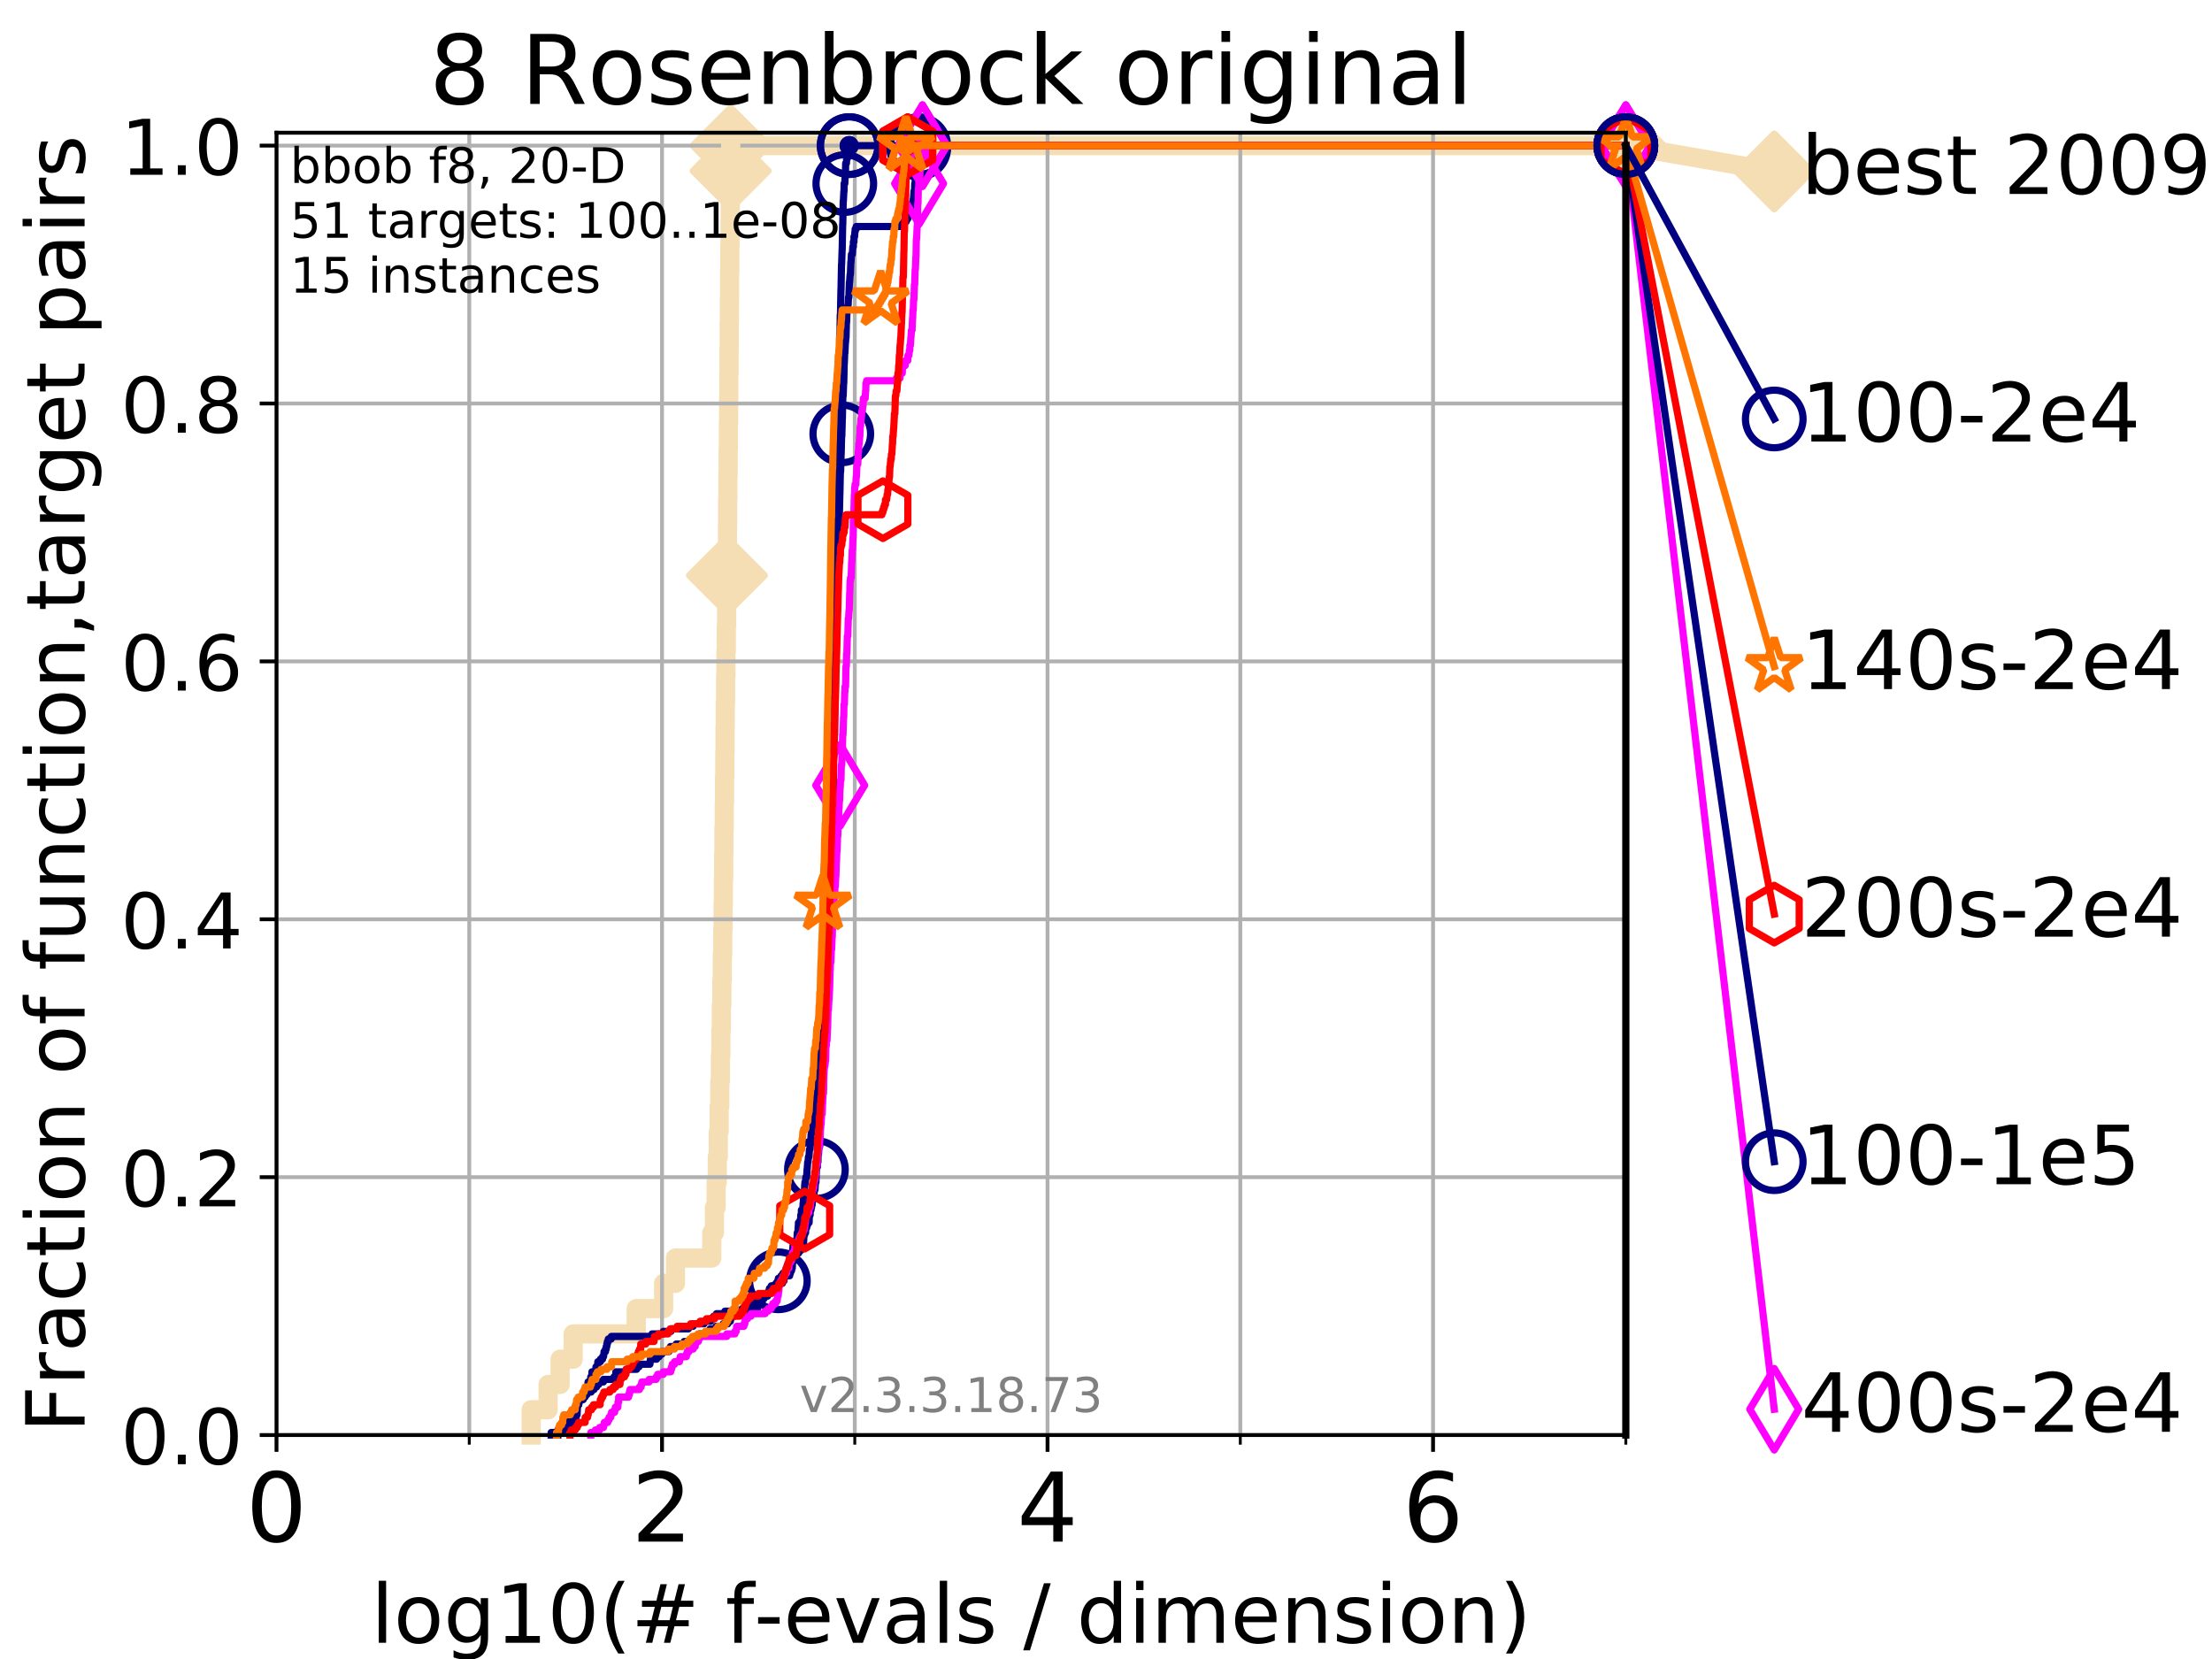 <?xml version="1.0" encoding="utf-8" standalone="no"?>
<!DOCTYPE svg PUBLIC "-//W3C//DTD SVG 1.1//EN"
  "http://www.w3.org/Graphics/SVG/1.1/DTD/svg11.dtd">
<!-- Created with matplotlib (https://matplotlib.org/) -->
<svg height="345.6pt" version="1.1" viewBox="0 0 460.8 345.6" width="460.8pt" xmlns="http://www.w3.org/2000/svg" xmlns:xlink="http://www.w3.org/1999/xlink">
 <defs>
  <style type="text/css">
*{stroke-linecap:butt;stroke-linejoin:round;}
  </style>
 </defs>
 <g id="figure_1">
  <g id="patch_1">
   <path d="M 0 345.6 
L 460.8 345.6 
L 460.8 0 
L 0 0 
z
" style="fill:#ffffff;"/>
  </g>
  <g id="axes_1">
   <g id="patch_2">
    <path d="M 57.6 298.944 
L 338.688 298.944 
L 338.688 27.648 
L 57.6 27.648 
z
" style="fill:#ffffff;"/>
   </g>
   <g id="line2d_1">
    <path d="M 110.653 298.944 
L 110.653 293.677 
L 114.183 293.677 
L 114.183 288.41 
L 116.68 288.41 
L 116.68 283.143 
L 119.402 283.143 
L 119.402 277.877 
L 132.542 277.877 
L 132.542 272.61 
L 138.248 272.61 
L 138.248 267.343 
L 140.708 267.343 
L 140.708 262.076 
L 148.272 262.076 
L 148.272 256.809 
L 148.827 256.809 
L 148.827 251.542 
L 149.187 251.542 
L 149.187 246.275 
L 149.427 246.275 
L 149.427 241.009 
L 149.633 241.009 
L 149.633 235.742 
L 149.806 235.742 
L 149.806 230.475 
L 149.951 230.475 
L 149.951 225.208 
L 150.077 225.208 
L 150.077 219.941 
L 150.172 219.941 
L 150.172 214.674 
L 150.271 214.674 
L 150.271 209.407 
L 150.374 209.407 
L 150.374 204.141 
L 150.468 204.141 
L 150.468 198.874 
L 150.557 198.874 
L 150.557 193.607 
L 150.632 193.607 
L 150.632 188.34 
L 150.691 188.34 
L 150.691 183.073 
L 150.758 183.073 
L 150.758 177.806 
L 150.808 177.806 
L 150.808 172.539 
L 150.875 172.539 
L 150.875 167.272 
L 150.928 167.272 
L 150.928 162.006 
L 150.994 162.006 
L 150.994 156.739 
L 151.036 156.739 
L 151.036 151.472 
L 151.089 151.472 
L 151.089 146.205 
L 151.158 146.205 
L 151.158 140.938 
L 151.224 140.938 
L 151.224 135.671 
L 151.297 135.671 
L 151.297 130.404 
L 151.373 130.404 
L 151.373 125.138 
L 151.434 125.138 
L 151.434 119.871 
L 151.498 119.871 
L 151.498 114.604 
L 151.546 114.604 
L 151.546 109.337 
L 151.578 109.337 
L 151.578 104.07 
L 151.625 104.07 
L 151.625 98.803 
L 151.685 98.803 
L 151.685 93.536 
L 151.732 93.536 
L 151.732 88.27 
L 151.783 88.27 
L 151.783 83.003 
L 151.823 83.003 
L 151.823 77.736 
L 151.87 77.736 
L 151.87 72.469 
L 151.909 72.469 
L 151.909 67.202 
L 151.952 67.202 
L 151.952 61.935 
L 151.991 61.935 
L 151.991 56.668 
L 152.037 56.668 
L 152.037 51.402 
L 152.076 51.402 
L 152.076 46.135 
L 152.123 46.135 
L 152.123 40.868 
L 152.169 40.868 
L 152.169 35.601 
L 152.207 35.601 
L 152.207 30.334 
L 338.688 30.334 
" style="fill:none;stroke:#f5deb3;stroke-linecap:square;stroke-width:4;"/>
   </g>
   <g id="line2d_2">
    <defs>
     <path d="M -0 7.778 
L 7.778 0 
L 0 -7.778 
L -7.778 -0 
z
" id="m09484c5c23" style="stroke:#f5deb3;stroke-linejoin:miter;stroke-width:1.5;"/>
    </defs>
    <g>
     <use style="fill:#f5deb3;stroke:#f5deb3;stroke-linejoin:miter;stroke-width:1.5;" x="151.434" xlink:href="#m09484c5c23" y="119.871"/>
     <use style="fill:#f5deb3;stroke:#f5deb3;stroke-linejoin:miter;stroke-width:1.5;" x="152.207" xlink:href="#m09484c5c23" y="35.601"/>
     <use style="fill:#f5deb3;stroke:#f5deb3;stroke-linejoin:miter;stroke-width:1.5;" x="152.207" xlink:href="#m09484c5c23" y="30.334"/>
     <use style="fill:#f5deb3;stroke:#f5deb3;stroke-linejoin:miter;stroke-width:1.5;" x="152.207" xlink:href="#m09484c5c23" y="30.334"/>
     <use style="fill:#f5deb3;stroke:#f5deb3;stroke-linejoin:miter;stroke-width:1.5;" x="338.688" xlink:href="#m09484c5c23" y="30.334"/>
    </g>
   </g>
   <g id="line2d_3">
    <path style="fill:none;stroke:#f5deb3;stroke-linecap:square;stroke-width:4;"/>
    <g/>
   </g>
   <g id="line2d_4">
    <path d="M 338.688 30.334 
L 369.608 35.706 
" style="fill:none;stroke:#f5deb3;stroke-linecap:square;stroke-width:4;"/>
    <g>
     <use style="fill:#f5deb3;stroke:#f5deb3;stroke-linejoin:miter;stroke-width:1.5;" x="338.688" xlink:href="#m09484c5c23" y="30.334"/>
     <use style="fill:#f5deb3;stroke:#f5deb3;stroke-linejoin:miter;stroke-width:1.5;" x="369.608" xlink:href="#m09484c5c23" y="35.706"/>
    </g>
   </g>
   <g id="matplotlib.axis_1">
    <g id="xtick_1">
     <g id="line2d_5">
      <path clip-path="url(#pabdd7e56c7)" d="M 57.6 298.944 
L 57.6 27.648 
" style="fill:none;stroke:#b0b0b0;stroke-linecap:square;stroke-width:0.8;"/>
     </g>
     <g id="line2d_6">
      <defs>
       <path d="M 0 0 
L 0 3.5 
" id="mecfb62c305" style="stroke:#000000;stroke-width:0.8;"/>
      </defs>
      <g>
       <use style="stroke:#000000;stroke-width:0.8;" x="57.6" xlink:href="#mecfb62c305" y="298.944"/>
      </g>
     </g>
     <g id="text_1">
      <!-- 0 -->
      <defs>
       <path d="M 31.781 66.406 
Q 24.172 66.406 20.328 58.906 
Q 16.5 51.422 16.5 36.375 
Q 16.5 21.391 20.328 13.891 
Q 24.172 6.391 31.781 6.391 
Q 39.453 6.391 43.281 13.891 
Q 47.125 21.391 47.125 36.375 
Q 47.125 51.422 43.281 58.906 
Q 39.453 66.406 31.781 66.406 
z
M 31.781 74.219 
Q 44.047 74.219 50.516 64.516 
Q 56.984 54.828 56.984 36.375 
Q 56.984 17.969 50.516 8.266 
Q 44.047 -1.422 31.781 -1.422 
Q 19.531 -1.422 13.062 8.266 
Q 6.594 17.969 6.594 36.375 
Q 6.594 54.828 13.062 64.516 
Q 19.531 74.219 31.781 74.219 
z
" id="DejaVuSans-48"/>
      </defs>
      <g transform="translate(51.237 321.141)scale(0.2 -0.2)">
       <use xlink:href="#DejaVuSans-48"/>
      </g>
     </g>
    </g>
    <g id="xtick_2">
     <g id="line2d_7">
      <path clip-path="url(#pabdd7e56c7)" d="M 137.911 298.944 
L 137.911 27.648 
" style="fill:none;stroke:#b0b0b0;stroke-linecap:square;stroke-width:0.8;"/>
     </g>
     <g id="line2d_8">
      <g>
       <use style="stroke:#000000;stroke-width:0.8;" x="137.911" xlink:href="#mecfb62c305" y="298.944"/>
      </g>
     </g>
     <g id="text_2">
      <!-- 2 -->
      <defs>
       <path d="M 19.188 8.297 
L 53.609 8.297 
L 53.609 0 
L 7.328 0 
L 7.328 8.297 
Q 12.938 14.109 22.625 23.891 
Q 32.328 33.688 34.812 36.531 
Q 39.547 41.844 41.422 45.531 
Q 43.312 49.219 43.312 52.781 
Q 43.312 58.594 39.234 62.25 
Q 35.156 65.922 28.609 65.922 
Q 23.969 65.922 18.812 64.312 
Q 13.672 62.703 7.812 59.422 
L 7.812 69.391 
Q 13.766 71.781 18.938 73 
Q 24.125 74.219 28.422 74.219 
Q 39.75 74.219 46.484 68.547 
Q 53.219 62.891 53.219 53.422 
Q 53.219 48.922 51.531 44.891 
Q 49.859 40.875 45.406 35.406 
Q 44.188 33.984 37.641 27.219 
Q 31.109 20.453 19.188 8.297 
z
" id="DejaVuSans-50"/>
      </defs>
      <g transform="translate(131.548 321.141)scale(0.2 -0.2)">
       <use xlink:href="#DejaVuSans-50"/>
      </g>
     </g>
    </g>
    <g id="xtick_3">
     <g id="line2d_9">
      <path clip-path="url(#pabdd7e56c7)" d="M 218.222 298.944 
L 218.222 27.648 
" style="fill:none;stroke:#b0b0b0;stroke-linecap:square;stroke-width:0.8;"/>
     </g>
     <g id="line2d_10">
      <g>
       <use style="stroke:#000000;stroke-width:0.8;" x="218.222" xlink:href="#mecfb62c305" y="298.944"/>
      </g>
     </g>
     <g id="text_3">
      <!-- 4 -->
      <defs>
       <path d="M 37.797 64.312 
L 12.891 25.391 
L 37.797 25.391 
z
M 35.203 72.906 
L 47.609 72.906 
L 47.609 25.391 
L 58.016 25.391 
L 58.016 17.188 
L 47.609 17.188 
L 47.609 0 
L 37.797 0 
L 37.797 17.188 
L 4.891 17.188 
L 4.891 26.703 
z
" id="DejaVuSans-52"/>
      </defs>
      <g transform="translate(211.859 321.141)scale(0.2 -0.2)">
       <use xlink:href="#DejaVuSans-52"/>
      </g>
     </g>
    </g>
    <g id="xtick_4">
     <g id="line2d_11">
      <path clip-path="url(#pabdd7e56c7)" d="M 298.533 298.944 
L 298.533 27.648 
" style="fill:none;stroke:#b0b0b0;stroke-linecap:square;stroke-width:0.8;"/>
     </g>
     <g id="line2d_12">
      <g>
       <use style="stroke:#000000;stroke-width:0.8;" x="298.533" xlink:href="#mecfb62c305" y="298.944"/>
      </g>
     </g>
     <g id="text_4">
      <!-- 6 -->
      <defs>
       <path d="M 33.016 40.375 
Q 26.375 40.375 22.484 35.828 
Q 18.609 31.297 18.609 23.391 
Q 18.609 15.531 22.484 10.953 
Q 26.375 6.391 33.016 6.391 
Q 39.656 6.391 43.531 10.953 
Q 47.406 15.531 47.406 23.391 
Q 47.406 31.297 43.531 35.828 
Q 39.656 40.375 33.016 40.375 
z
M 52.594 71.297 
L 52.594 62.312 
Q 48.875 64.062 45.094 64.984 
Q 41.312 65.922 37.594 65.922 
Q 27.828 65.922 22.672 59.328 
Q 17.531 52.734 16.797 39.406 
Q 19.672 43.656 24.016 45.922 
Q 28.375 48.188 33.594 48.188 
Q 44.578 48.188 50.953 41.516 
Q 57.328 34.859 57.328 23.391 
Q 57.328 12.156 50.688 5.359 
Q 44.047 -1.422 33.016 -1.422 
Q 20.359 -1.422 13.672 8.266 
Q 6.984 17.969 6.984 36.375 
Q 6.984 53.656 15.188 63.938 
Q 23.391 74.219 37.203 74.219 
Q 40.922 74.219 44.703 73.484 
Q 48.484 72.75 52.594 71.297 
z
" id="DejaVuSans-54"/>
      </defs>
      <g transform="translate(292.17 321.141)scale(0.2 -0.2)">
       <use xlink:href="#DejaVuSans-54"/>
      </g>
     </g>
    </g>
    <g id="xtick_5">
     <g id="line2d_13">
      <path clip-path="url(#pabdd7e56c7)" d="M 97.755 298.944 
L 97.755 27.648 
" style="fill:none;stroke:#b0b0b0;stroke-linecap:square;stroke-width:0.8;"/>
     </g>
     <g id="line2d_14">
      <defs>
       <path d="M 0 0 
L 0 2 
" id="m9a010a952b" style="stroke:#000000;stroke-width:0.6;"/>
      </defs>
      <g>
       <use style="stroke:#000000;stroke-width:0.6;" x="97.755" xlink:href="#m9a010a952b" y="298.944"/>
      </g>
     </g>
    </g>
    <g id="xtick_6">
     <g id="line2d_15">
      <path clip-path="url(#pabdd7e56c7)" d="M 178.066 298.944 
L 178.066 27.648 
" style="fill:none;stroke:#b0b0b0;stroke-linecap:square;stroke-width:0.8;"/>
     </g>
     <g id="line2d_16">
      <g>
       <use style="stroke:#000000;stroke-width:0.6;" x="178.066" xlink:href="#m9a010a952b" y="298.944"/>
      </g>
     </g>
    </g>
    <g id="xtick_7">
     <g id="line2d_17">
      <path clip-path="url(#pabdd7e56c7)" d="M 258.377 298.944 
L 258.377 27.648 
" style="fill:none;stroke:#b0b0b0;stroke-linecap:square;stroke-width:0.8;"/>
     </g>
     <g id="line2d_18">
      <g>
       <use style="stroke:#000000;stroke-width:0.6;" x="258.377" xlink:href="#m9a010a952b" y="298.944"/>
      </g>
     </g>
    </g>
    <g id="xtick_8">
     <g id="line2d_19">
      <path clip-path="url(#pabdd7e56c7)" d="M 338.688 298.944 
L 338.688 27.648 
" style="fill:none;stroke:#b0b0b0;stroke-linecap:square;stroke-width:0.8;"/>
     </g>
     <g id="line2d_20">
      <g>
       <use style="stroke:#000000;stroke-width:0.6;" x="338.688" xlink:href="#m9a010a952b" y="298.944"/>
      </g>
     </g>
    </g>
    <g id="text_5">
     <!-- log10(# f-evals / dimension) -->
     <defs>
      <path d="M 9.422 75.984 
L 18.406 75.984 
L 18.406 0 
L 9.422 0 
z
" id="DejaVuSans-108"/>
      <path d="M 30.609 48.391 
Q 23.391 48.391 19.188 42.75 
Q 14.984 37.109 14.984 27.297 
Q 14.984 17.484 19.156 11.844 
Q 23.344 6.203 30.609 6.203 
Q 37.797 6.203 41.984 11.859 
Q 46.188 17.531 46.188 27.297 
Q 46.188 37.016 41.984 42.703 
Q 37.797 48.391 30.609 48.391 
z
M 30.609 56 
Q 42.328 56 49.016 48.375 
Q 55.719 40.766 55.719 27.297 
Q 55.719 13.875 49.016 6.219 
Q 42.328 -1.422 30.609 -1.422 
Q 18.844 -1.422 12.172 6.219 
Q 5.516 13.875 5.516 27.297 
Q 5.516 40.766 12.172 48.375 
Q 18.844 56 30.609 56 
z
" id="DejaVuSans-111"/>
      <path d="M 45.406 27.984 
Q 45.406 37.75 41.375 43.109 
Q 37.359 48.484 30.078 48.484 
Q 22.859 48.484 18.828 43.109 
Q 14.797 37.75 14.797 27.984 
Q 14.797 18.266 18.828 12.891 
Q 22.859 7.516 30.078 7.516 
Q 37.359 7.516 41.375 12.891 
Q 45.406 18.266 45.406 27.984 
z
M 54.391 6.781 
Q 54.391 -7.172 48.188 -13.984 
Q 42 -20.797 29.203 -20.797 
Q 24.469 -20.797 20.266 -20.094 
Q 16.062 -19.391 12.109 -17.922 
L 12.109 -9.188 
Q 16.062 -11.328 19.922 -12.344 
Q 23.781 -13.375 27.781 -13.375 
Q 36.625 -13.375 41.016 -8.766 
Q 45.406 -4.156 45.406 5.172 
L 45.406 9.625 
Q 42.625 4.781 38.281 2.391 
Q 33.938 0 27.875 0 
Q 17.828 0 11.672 7.656 
Q 5.516 15.328 5.516 27.984 
Q 5.516 40.672 11.672 48.328 
Q 17.828 56 27.875 56 
Q 33.938 56 38.281 53.609 
Q 42.625 51.219 45.406 46.391 
L 45.406 54.688 
L 54.391 54.688 
z
" id="DejaVuSans-103"/>
      <path d="M 12.406 8.297 
L 28.516 8.297 
L 28.516 63.922 
L 10.984 60.406 
L 10.984 69.391 
L 28.422 72.906 
L 38.281 72.906 
L 38.281 8.297 
L 54.391 8.297 
L 54.391 0 
L 12.406 0 
z
" id="DejaVuSans-49"/>
      <path d="M 31 75.875 
Q 24.469 64.656 21.281 53.656 
Q 18.109 42.672 18.109 31.391 
Q 18.109 20.125 21.312 9.062 
Q 24.516 -2 31 -13.188 
L 23.188 -13.188 
Q 15.875 -1.703 12.234 9.375 
Q 8.594 20.453 8.594 31.391 
Q 8.594 42.281 12.203 53.312 
Q 15.828 64.359 23.188 75.875 
z
" id="DejaVuSans-40"/>
      <path d="M 51.125 44 
L 36.922 44 
L 32.812 27.688 
L 47.125 27.688 
z
M 43.797 71.781 
L 38.719 51.516 
L 52.984 51.516 
L 58.109 71.781 
L 65.922 71.781 
L 60.891 51.516 
L 76.125 51.516 
L 76.125 44 
L 58.984 44 
L 54.984 27.688 
L 70.516 27.688 
L 70.516 20.219 
L 53.078 20.219 
L 48 0 
L 40.188 0 
L 45.219 20.219 
L 30.906 20.219 
L 25.875 0 
L 18.016 0 
L 23.094 20.219 
L 7.719 20.219 
L 7.719 27.688 
L 24.906 27.688 
L 29 44 
L 13.281 44 
L 13.281 51.516 
L 30.906 51.516 
L 35.891 71.781 
z
" id="DejaVuSans-35"/>
      <path id="DejaVuSans-32"/>
      <path d="M 37.109 75.984 
L 37.109 68.5 
L 28.516 68.5 
Q 23.688 68.5 21.797 66.547 
Q 19.922 64.594 19.922 59.516 
L 19.922 54.688 
L 34.719 54.688 
L 34.719 47.703 
L 19.922 47.703 
L 19.922 0 
L 10.891 0 
L 10.891 47.703 
L 2.297 47.703 
L 2.297 54.688 
L 10.891 54.688 
L 10.891 58.5 
Q 10.891 67.625 15.141 71.797 
Q 19.391 75.984 28.609 75.984 
z
" id="DejaVuSans-102"/>
      <path d="M 4.891 31.391 
L 31.203 31.391 
L 31.203 23.391 
L 4.891 23.391 
z
" id="DejaVuSans-45"/>
      <path d="M 56.203 29.594 
L 56.203 25.203 
L 14.891 25.203 
Q 15.484 15.922 20.484 11.062 
Q 25.484 6.203 34.422 6.203 
Q 39.594 6.203 44.453 7.469 
Q 49.312 8.734 54.109 11.281 
L 54.109 2.781 
Q 49.266 0.734 44.188 -0.344 
Q 39.109 -1.422 33.891 -1.422 
Q 20.797 -1.422 13.156 6.188 
Q 5.516 13.812 5.516 26.812 
Q 5.516 40.234 12.766 48.109 
Q 20.016 56 32.328 56 
Q 43.359 56 49.781 48.891 
Q 56.203 41.797 56.203 29.594 
z
M 47.219 32.234 
Q 47.125 39.594 43.094 43.984 
Q 39.062 48.391 32.422 48.391 
Q 24.906 48.391 20.391 44.141 
Q 15.875 39.891 15.188 32.172 
z
" id="DejaVuSans-101"/>
      <path d="M 2.984 54.688 
L 12.5 54.688 
L 29.594 8.797 
L 46.688 54.688 
L 56.203 54.688 
L 35.688 0 
L 23.484 0 
z
" id="DejaVuSans-118"/>
      <path d="M 34.281 27.484 
Q 23.391 27.484 19.188 25 
Q 14.984 22.516 14.984 16.5 
Q 14.984 11.719 18.141 8.906 
Q 21.297 6.109 26.703 6.109 
Q 34.188 6.109 38.703 11.406 
Q 43.219 16.703 43.219 25.484 
L 43.219 27.484 
z
M 52.203 31.203 
L 52.203 0 
L 43.219 0 
L 43.219 8.297 
Q 40.141 3.328 35.547 0.953 
Q 30.953 -1.422 24.312 -1.422 
Q 15.922 -1.422 10.953 3.297 
Q 6 8.016 6 15.922 
Q 6 25.141 12.172 29.828 
Q 18.359 34.516 30.609 34.516 
L 43.219 34.516 
L 43.219 35.406 
Q 43.219 41.609 39.141 45 
Q 35.062 48.391 27.688 48.391 
Q 23 48.391 18.547 47.266 
Q 14.109 46.141 10.016 43.891 
L 10.016 52.203 
Q 14.938 54.109 19.578 55.047 
Q 24.219 56 28.609 56 
Q 40.484 56 46.344 49.844 
Q 52.203 43.703 52.203 31.203 
z
" id="DejaVuSans-97"/>
      <path d="M 44.281 53.078 
L 44.281 44.578 
Q 40.484 46.531 36.375 47.5 
Q 32.281 48.484 27.875 48.484 
Q 21.188 48.484 17.844 46.438 
Q 14.5 44.391 14.5 40.281 
Q 14.5 37.156 16.891 35.375 
Q 19.281 33.594 26.516 31.984 
L 29.594 31.297 
Q 39.156 29.25 43.188 25.516 
Q 47.219 21.781 47.219 15.094 
Q 47.219 7.469 41.188 3.016 
Q 35.156 -1.422 24.609 -1.422 
Q 20.219 -1.422 15.453 -0.562 
Q 10.688 0.297 5.422 2 
L 5.422 11.281 
Q 10.406 8.688 15.234 7.391 
Q 20.062 6.109 24.812 6.109 
Q 31.156 6.109 34.562 8.281 
Q 37.984 10.453 37.984 14.406 
Q 37.984 18.062 35.516 20.016 
Q 33.062 21.969 24.703 23.781 
L 21.578 24.516 
Q 13.234 26.266 9.516 29.906 
Q 5.812 33.547 5.812 39.891 
Q 5.812 47.609 11.281 51.797 
Q 16.75 56 26.812 56 
Q 31.781 56 36.172 55.266 
Q 40.578 54.547 44.281 53.078 
z
" id="DejaVuSans-115"/>
      <path d="M 25.391 72.906 
L 33.688 72.906 
L 8.297 -9.281 
L 0 -9.281 
z
" id="DejaVuSans-47"/>
      <path d="M 45.406 46.391 
L 45.406 75.984 
L 54.391 75.984 
L 54.391 0 
L 45.406 0 
L 45.406 8.203 
Q 42.578 3.328 38.25 0.953 
Q 33.938 -1.422 27.875 -1.422 
Q 17.969 -1.422 11.734 6.484 
Q 5.516 14.406 5.516 27.297 
Q 5.516 40.188 11.734 48.094 
Q 17.969 56 27.875 56 
Q 33.938 56 38.25 53.625 
Q 42.578 51.266 45.406 46.391 
z
M 14.797 27.297 
Q 14.797 17.391 18.875 11.75 
Q 22.953 6.109 30.078 6.109 
Q 37.203 6.109 41.297 11.75 
Q 45.406 17.391 45.406 27.297 
Q 45.406 37.203 41.297 42.844 
Q 37.203 48.484 30.078 48.484 
Q 22.953 48.484 18.875 42.844 
Q 14.797 37.203 14.797 27.297 
z
" id="DejaVuSans-100"/>
      <path d="M 9.422 54.688 
L 18.406 54.688 
L 18.406 0 
L 9.422 0 
z
M 9.422 75.984 
L 18.406 75.984 
L 18.406 64.594 
L 9.422 64.594 
z
" id="DejaVuSans-105"/>
      <path d="M 52 44.188 
Q 55.375 50.25 60.062 53.125 
Q 64.75 56 71.094 56 
Q 79.641 56 84.281 50.016 
Q 88.922 44.047 88.922 33.016 
L 88.922 0 
L 79.891 0 
L 79.891 32.719 
Q 79.891 40.578 77.094 44.375 
Q 74.312 48.188 68.609 48.188 
Q 61.625 48.188 57.562 43.547 
Q 53.516 38.922 53.516 30.906 
L 53.516 0 
L 44.484 0 
L 44.484 32.719 
Q 44.484 40.625 41.703 44.406 
Q 38.922 48.188 33.109 48.188 
Q 26.219 48.188 22.156 43.531 
Q 18.109 38.875 18.109 30.906 
L 18.109 0 
L 9.078 0 
L 9.078 54.688 
L 18.109 54.688 
L 18.109 46.188 
Q 21.188 51.219 25.484 53.609 
Q 29.781 56 35.688 56 
Q 41.656 56 45.828 52.969 
Q 50 49.953 52 44.188 
z
" id="DejaVuSans-109"/>
      <path d="M 54.891 33.016 
L 54.891 0 
L 45.906 0 
L 45.906 32.719 
Q 45.906 40.484 42.875 44.328 
Q 39.844 48.188 33.797 48.188 
Q 26.516 48.188 22.312 43.547 
Q 18.109 38.922 18.109 30.906 
L 18.109 0 
L 9.078 0 
L 9.078 54.688 
L 18.109 54.688 
L 18.109 46.188 
Q 21.344 51.125 25.703 53.562 
Q 30.078 56 35.797 56 
Q 45.219 56 50.047 50.172 
Q 54.891 44.344 54.891 33.016 
z
" id="DejaVuSans-110"/>
      <path d="M 8.016 75.875 
L 15.828 75.875 
Q 23.141 64.359 26.781 53.312 
Q 30.422 42.281 30.422 31.391 
Q 30.422 20.453 26.781 9.375 
Q 23.141 -1.703 15.828 -13.188 
L 8.016 -13.188 
Q 14.5 -2 17.703 9.062 
Q 20.906 20.125 20.906 31.391 
Q 20.906 42.672 17.703 53.656 
Q 14.5 64.656 8.016 75.875 
z
" id="DejaVuSans-41"/>
     </defs>
     <g transform="translate(77.303 342.218)scale(0.17 -0.17)">
      <use xlink:href="#DejaVuSans-108"/>
      <use x="27.783" xlink:href="#DejaVuSans-111"/>
      <use x="88.965" xlink:href="#DejaVuSans-103"/>
      <use x="152.441" xlink:href="#DejaVuSans-49"/>
      <use x="216.064" xlink:href="#DejaVuSans-48"/>
      <use x="279.688" xlink:href="#DejaVuSans-40"/>
      <use x="318.701" xlink:href="#DejaVuSans-35"/>
      <use x="402.49" xlink:href="#DejaVuSans-32"/>
      <use x="434.277" xlink:href="#DejaVuSans-102"/>
      <use x="469.404" xlink:href="#DejaVuSans-45"/>
      <use x="505.488" xlink:href="#DejaVuSans-101"/>
      <use x="567.012" xlink:href="#DejaVuSans-118"/>
      <use x="626.191" xlink:href="#DejaVuSans-97"/>
      <use x="687.471" xlink:href="#DejaVuSans-108"/>
      <use x="715.254" xlink:href="#DejaVuSans-115"/>
      <use x="767.354" xlink:href="#DejaVuSans-32"/>
      <use x="799.141" xlink:href="#DejaVuSans-47"/>
      <use x="832.832" xlink:href="#DejaVuSans-32"/>
      <use x="864.619" xlink:href="#DejaVuSans-100"/>
      <use x="928.096" xlink:href="#DejaVuSans-105"/>
      <use x="955.879" xlink:href="#DejaVuSans-109"/>
      <use x="1053.291" xlink:href="#DejaVuSans-101"/>
      <use x="1114.814" xlink:href="#DejaVuSans-110"/>
      <use x="1178.193" xlink:href="#DejaVuSans-115"/>
      <use x="1230.293" xlink:href="#DejaVuSans-105"/>
      <use x="1258.076" xlink:href="#DejaVuSans-111"/>
      <use x="1319.258" xlink:href="#DejaVuSans-110"/>
      <use x="1382.637" xlink:href="#DejaVuSans-41"/>
     </g>
    </g>
   </g>
   <g id="matplotlib.axis_2">
    <g id="ytick_1">
     <g id="line2d_21">
      <path clip-path="url(#pabdd7e56c7)" d="M 57.6 298.944 
L 338.688 298.944 
" style="fill:none;stroke:#b0b0b0;stroke-linecap:square;stroke-width:0.8;"/>
     </g>
     <g id="line2d_22">
      <defs>
       <path d="M 0 0 
L -3.5 0 
" id="m8adaa5a893" style="stroke:#000000;stroke-width:0.8;"/>
      </defs>
      <g>
       <use style="stroke:#000000;stroke-width:0.8;" x="57.6" xlink:href="#m8adaa5a893" y="298.944"/>
      </g>
     </g>
     <g id="text_6">
      <!-- 0.0 -->
      <defs>
       <path d="M 10.688 12.406 
L 21 12.406 
L 21 0 
L 10.688 0 
z
" id="DejaVuSans-46"/>
      </defs>
      <g transform="translate(25.155 305.023)scale(0.16 -0.16)">
       <use xlink:href="#DejaVuSans-48"/>
       <use x="63.623" xlink:href="#DejaVuSans-46"/>
       <use x="95.41" xlink:href="#DejaVuSans-48"/>
      </g>
     </g>
    </g>
    <g id="ytick_2">
     <g id="line2d_23">
      <path clip-path="url(#pabdd7e56c7)" d="M 57.6 245.222 
L 338.688 245.222 
" style="fill:none;stroke:#b0b0b0;stroke-linecap:square;stroke-width:0.8;"/>
     </g>
     <g id="line2d_24">
      <g>
       <use style="stroke:#000000;stroke-width:0.8;" x="57.6" xlink:href="#m8adaa5a893" y="245.222"/>
      </g>
     </g>
     <g id="text_7">
      <!-- 0.2 -->
      <g transform="translate(25.155 251.301)scale(0.16 -0.16)">
       <use xlink:href="#DejaVuSans-48"/>
       <use x="63.623" xlink:href="#DejaVuSans-46"/>
       <use x="95.41" xlink:href="#DejaVuSans-50"/>
      </g>
     </g>
    </g>
    <g id="ytick_3">
     <g id="line2d_25">
      <path clip-path="url(#pabdd7e56c7)" d="M 57.6 191.5 
L 338.688 191.5 
" style="fill:none;stroke:#b0b0b0;stroke-linecap:square;stroke-width:0.8;"/>
     </g>
     <g id="line2d_26">
      <g>
       <use style="stroke:#000000;stroke-width:0.8;" x="57.6" xlink:href="#m8adaa5a893" y="191.5"/>
      </g>
     </g>
     <g id="text_8">
      <!-- 0.4 -->
      <g transform="translate(25.155 197.579)scale(0.16 -0.16)">
       <use xlink:href="#DejaVuSans-48"/>
       <use x="63.623" xlink:href="#DejaVuSans-46"/>
       <use x="95.41" xlink:href="#DejaVuSans-52"/>
      </g>
     </g>
    </g>
    <g id="ytick_4">
     <g id="line2d_27">
      <path clip-path="url(#pabdd7e56c7)" d="M 57.6 137.778 
L 338.688 137.778 
" style="fill:none;stroke:#b0b0b0;stroke-linecap:square;stroke-width:0.8;"/>
     </g>
     <g id="line2d_28">
      <g>
       <use style="stroke:#000000;stroke-width:0.8;" x="57.6" xlink:href="#m8adaa5a893" y="137.778"/>
      </g>
     </g>
     <g id="text_9">
      <!-- 0.6 -->
      <g transform="translate(25.155 143.857)scale(0.16 -0.16)">
       <use xlink:href="#DejaVuSans-48"/>
       <use x="63.623" xlink:href="#DejaVuSans-46"/>
       <use x="95.41" xlink:href="#DejaVuSans-54"/>
      </g>
     </g>
    </g>
    <g id="ytick_5">
     <g id="line2d_29">
      <path clip-path="url(#pabdd7e56c7)" d="M 57.6 84.056 
L 338.688 84.056 
" style="fill:none;stroke:#b0b0b0;stroke-linecap:square;stroke-width:0.8;"/>
     </g>
     <g id="line2d_30">
      <g>
       <use style="stroke:#000000;stroke-width:0.8;" x="57.6" xlink:href="#m8adaa5a893" y="84.056"/>
      </g>
     </g>
     <g id="text_10">
      <!-- 0.8 -->
      <defs>
       <path d="M 31.781 34.625 
Q 24.75 34.625 20.719 30.859 
Q 16.703 27.094 16.703 20.516 
Q 16.703 13.922 20.719 10.156 
Q 24.75 6.391 31.781 6.391 
Q 38.812 6.391 42.859 10.172 
Q 46.922 13.969 46.922 20.516 
Q 46.922 27.094 42.891 30.859 
Q 38.875 34.625 31.781 34.625 
z
M 21.922 38.812 
Q 15.578 40.375 12.031 44.719 
Q 8.5 49.078 8.5 55.328 
Q 8.5 64.062 14.719 69.141 
Q 20.953 74.219 31.781 74.219 
Q 42.672 74.219 48.875 69.141 
Q 55.078 64.062 55.078 55.328 
Q 55.078 49.078 51.531 44.719 
Q 48 40.375 41.703 38.812 
Q 48.828 37.156 52.797 32.312 
Q 56.781 27.484 56.781 20.516 
Q 56.781 9.906 50.312 4.234 
Q 43.844 -1.422 31.781 -1.422 
Q 19.734 -1.422 13.25 4.234 
Q 6.781 9.906 6.781 20.516 
Q 6.781 27.484 10.781 32.312 
Q 14.797 37.156 21.922 38.812 
z
M 18.312 54.391 
Q 18.312 48.734 21.844 45.562 
Q 25.391 42.391 31.781 42.391 
Q 38.141 42.391 41.719 45.562 
Q 45.312 48.734 45.312 54.391 
Q 45.312 60.062 41.719 63.234 
Q 38.141 66.406 31.781 66.406 
Q 25.391 66.406 21.844 63.234 
Q 18.312 60.062 18.312 54.391 
z
" id="DejaVuSans-56"/>
      </defs>
      <g transform="translate(25.155 90.135)scale(0.16 -0.16)">
       <use xlink:href="#DejaVuSans-48"/>
       <use x="63.623" xlink:href="#DejaVuSans-46"/>
       <use x="95.41" xlink:href="#DejaVuSans-56"/>
      </g>
     </g>
    </g>
    <g id="ytick_6">
     <g id="line2d_31">
      <path clip-path="url(#pabdd7e56c7)" d="M 57.6 30.334 
L 338.688 30.334 
" style="fill:none;stroke:#b0b0b0;stroke-linecap:square;stroke-width:0.8;"/>
     </g>
     <g id="line2d_32">
      <g>
       <use style="stroke:#000000;stroke-width:0.8;" x="57.6" xlink:href="#m8adaa5a893" y="30.334"/>
      </g>
     </g>
     <g id="text_11">
      <!-- 1.0 -->
      <g transform="translate(25.155 36.413)scale(0.16 -0.16)">
       <use xlink:href="#DejaVuSans-49"/>
       <use x="63.623" xlink:href="#DejaVuSans-46"/>
       <use x="95.41" xlink:href="#DejaVuSans-48"/>
      </g>
     </g>
    </g>
    <g id="text_12">
     <!-- Fraction of function,target pairs -->
     <defs>
      <path d="M 9.812 72.906 
L 51.703 72.906 
L 51.703 64.594 
L 19.672 64.594 
L 19.672 43.109 
L 48.578 43.109 
L 48.578 34.812 
L 19.672 34.812 
L 19.672 0 
L 9.812 0 
z
" id="DejaVuSans-70"/>
      <path d="M 41.109 46.297 
Q 39.594 47.172 37.812 47.578 
Q 36.031 48 33.891 48 
Q 26.266 48 22.188 43.047 
Q 18.109 38.094 18.109 28.812 
L 18.109 0 
L 9.078 0 
L 9.078 54.688 
L 18.109 54.688 
L 18.109 46.188 
Q 20.953 51.172 25.484 53.578 
Q 30.031 56 36.531 56 
Q 37.453 56 38.578 55.875 
Q 39.703 55.766 41.062 55.516 
z
" id="DejaVuSans-114"/>
      <path d="M 48.781 52.594 
L 48.781 44.188 
Q 44.969 46.297 41.141 47.344 
Q 37.312 48.391 33.406 48.391 
Q 24.656 48.391 19.812 42.844 
Q 14.984 37.312 14.984 27.297 
Q 14.984 17.281 19.812 11.734 
Q 24.656 6.203 33.406 6.203 
Q 37.312 6.203 41.141 7.25 
Q 44.969 8.297 48.781 10.406 
L 48.781 2.094 
Q 45.016 0.344 40.984 -0.531 
Q 36.969 -1.422 32.422 -1.422 
Q 20.062 -1.422 12.781 6.344 
Q 5.516 14.109 5.516 27.297 
Q 5.516 40.672 12.859 48.328 
Q 20.219 56 33.016 56 
Q 37.156 56 41.109 55.141 
Q 45.062 54.297 48.781 52.594 
z
" id="DejaVuSans-99"/>
      <path d="M 18.312 70.219 
L 18.312 54.688 
L 36.812 54.688 
L 36.812 47.703 
L 18.312 47.703 
L 18.312 18.016 
Q 18.312 11.328 20.141 9.422 
Q 21.969 7.516 27.594 7.516 
L 36.812 7.516 
L 36.812 0 
L 27.594 0 
Q 17.188 0 13.234 3.875 
Q 9.281 7.766 9.281 18.016 
L 9.281 47.703 
L 2.688 47.703 
L 2.688 54.688 
L 9.281 54.688 
L 9.281 70.219 
z
" id="DejaVuSans-116"/>
      <path d="M 8.5 21.578 
L 8.5 54.688 
L 17.484 54.688 
L 17.484 21.922 
Q 17.484 14.156 20.5 10.266 
Q 23.531 6.391 29.594 6.391 
Q 36.859 6.391 41.078 11.031 
Q 45.312 15.672 45.312 23.688 
L 45.312 54.688 
L 54.297 54.688 
L 54.297 0 
L 45.312 0 
L 45.312 8.406 
Q 42.047 3.422 37.719 1 
Q 33.406 -1.422 27.688 -1.422 
Q 18.266 -1.422 13.375 4.438 
Q 8.5 10.297 8.5 21.578 
z
M 31.109 56 
z
" id="DejaVuSans-117"/>
      <path d="M 11.719 12.406 
L 22.016 12.406 
L 22.016 4 
L 14.016 -11.625 
L 7.719 -11.625 
L 11.719 4 
z
" id="DejaVuSans-44"/>
      <path d="M 18.109 8.203 
L 18.109 -20.797 
L 9.078 -20.797 
L 9.078 54.688 
L 18.109 54.688 
L 18.109 46.391 
Q 20.953 51.266 25.266 53.625 
Q 29.594 56 35.594 56 
Q 45.562 56 51.781 48.094 
Q 58.016 40.188 58.016 27.297 
Q 58.016 14.406 51.781 6.484 
Q 45.562 -1.422 35.594 -1.422 
Q 29.594 -1.422 25.266 0.953 
Q 20.953 3.328 18.109 8.203 
z
M 48.688 27.297 
Q 48.688 37.203 44.609 42.844 
Q 40.531 48.484 33.406 48.484 
Q 26.266 48.484 22.188 42.844 
Q 18.109 37.203 18.109 27.297 
Q 18.109 17.391 22.188 11.75 
Q 26.266 6.109 33.406 6.109 
Q 40.531 6.109 44.609 11.75 
Q 48.688 17.391 48.688 27.297 
z
" id="DejaVuSans-112"/>
     </defs>
     <g transform="translate(17.62 298.435)rotate(-90)scale(0.17 -0.17)">
      <use xlink:href="#DejaVuSans-70"/>
      <use x="57.41" xlink:href="#DejaVuSans-114"/>
      <use x="98.523" xlink:href="#DejaVuSans-97"/>
      <use x="159.803" xlink:href="#DejaVuSans-99"/>
      <use x="214.783" xlink:href="#DejaVuSans-116"/>
      <use x="253.992" xlink:href="#DejaVuSans-105"/>
      <use x="281.775" xlink:href="#DejaVuSans-111"/>
      <use x="342.957" xlink:href="#DejaVuSans-110"/>
      <use x="406.336" xlink:href="#DejaVuSans-32"/>
      <use x="438.123" xlink:href="#DejaVuSans-111"/>
      <use x="499.305" xlink:href="#DejaVuSans-102"/>
      <use x="534.51" xlink:href="#DejaVuSans-32"/>
      <use x="566.297" xlink:href="#DejaVuSans-102"/>
      <use x="601.502" xlink:href="#DejaVuSans-117"/>
      <use x="664.881" xlink:href="#DejaVuSans-110"/>
      <use x="728.26" xlink:href="#DejaVuSans-99"/>
      <use x="783.24" xlink:href="#DejaVuSans-116"/>
      <use x="822.449" xlink:href="#DejaVuSans-105"/>
      <use x="850.232" xlink:href="#DejaVuSans-111"/>
      <use x="911.414" xlink:href="#DejaVuSans-110"/>
      <use x="974.793" xlink:href="#DejaVuSans-44"/>
      <use x="1006.58" xlink:href="#DejaVuSans-116"/>
      <use x="1045.789" xlink:href="#DejaVuSans-97"/>
      <use x="1107.068" xlink:href="#DejaVuSans-114"/>
      <use x="1148.166" xlink:href="#DejaVuSans-103"/>
      <use x="1211.643" xlink:href="#DejaVuSans-101"/>
      <use x="1273.166" xlink:href="#DejaVuSans-116"/>
      <use x="1312.375" xlink:href="#DejaVuSans-32"/>
      <use x="1344.162" xlink:href="#DejaVuSans-112"/>
      <use x="1407.639" xlink:href="#DejaVuSans-97"/>
      <use x="1468.918" xlink:href="#DejaVuSans-105"/>
      <use x="1496.701" xlink:href="#DejaVuSans-114"/>
      <use x="1537.814" xlink:href="#DejaVuSans-115"/>
     </g>
    </g>
   </g>
   <g id="line2d_33">
    <defs>
     <path d="M 0 1.5 
C 0.398 1.5 0.779 1.342 1.061 1.061 
C 1.342 0.779 1.5 0.398 1.5 0 
C 1.5 -0.398 1.342 -0.779 1.061 -1.061 
C 0.779 -1.342 0.398 -1.5 0 -1.5 
C -0.398 -1.5 -0.779 -1.342 -1.061 -1.061 
C -1.342 -0.779 -1.5 -0.398 -1.5 0 
C -1.5 0.398 -1.342 0.779 -1.061 1.061 
C -0.779 1.342 -0.398 1.5 0 1.5 
z
" id="me4c84f4c8d" style="stroke:#f5deb3;"/>
    </defs>
    <g>
     <use style="fill:#f5deb3;stroke:#f5deb3;" x="152.207" xlink:href="#me4c84f4c8d" y="30.334"/>
     <use style="fill:#f5deb3;stroke:#f5deb3;" x="152.207" xlink:href="#me4c84f4c8d" y="30.334"/>
    </g>
   </g>
   <g id="line2d_34">
    <defs>
     <path d="M 0 1.5 
C 0.398 1.5 0.779 1.342 1.061 1.061 
C 1.342 0.779 1.5 0.398 1.5 0 
C 1.5 -0.398 1.342 -0.779 1.061 -1.061 
C 0.779 -1.342 0.398 -1.5 0 -1.5 
C -0.398 -1.5 -0.779 -1.342 -1.061 -1.061 
C -1.342 -0.779 -1.5 -0.398 -1.5 0 
C -1.5 0.398 -1.342 0.779 -1.061 1.061 
C -0.779 1.342 -0.398 1.5 0 1.5 
z
" id="m364d876054" style="stroke:#000080;"/>
    </defs>
    <g>
     <use style="fill:#000080;stroke:#000080;" x="176.904" xlink:href="#m364d876054" y="30.334"/>
     <use style="fill:#000080;stroke:#000080;" x="176.904" xlink:href="#m364d876054" y="30.334"/>
    </g>
   </g>
   <g id="line2d_35">
    <path d="M 116.203 298.944 
L 116.203 297.891 
L 116.562 297.891 
L 116.562 297.364 
L 117.117 297.364 
L 117.145 296.311 
L 117.71 296.311 
L 117.71 295.784 
L 118.577 295.784 
L 118.577 295.257 
L 118.734 295.257 
L 118.734 294.731 
L 119.603 294.731 
L 119.603 294.204 
L 119.801 294.204 
L 119.801 293.15 
L 120.142 293.15 
L 120.142 292.624 
L 120.525 292.624 
L 120.525 292.097 
L 120.713 292.097 
L 120.713 291.57 
L 121.49 291.57 
L 121.49 291.044 
L 121.866 291.044 
L 121.866 290.517 
L 122.277 290.517 
L 122.277 289.99 
L 123.152 289.99 
L 123.152 289.464 
L 123.751 289.464 
L 123.751 288.937 
L 124.274 288.937 
L 124.274 288.41 
L 124.725 288.41 
L 124.725 287.884 
L 125.7 287.884 
L 125.7 287.357 
L 127.908 287.357 
L 127.908 286.83 
L 128.215 286.83 
L 128.306 285.777 
L 130.439 285.777 
L 130.439 285.25 
L 132.624 285.25 
L 132.624 284.723 
L 133.125 284.723 
L 133.125 284.197 
L 135.392 284.197 
L 135.502 283.143 
L 136.785 283.143 
L 136.785 282.617 
L 137.317 282.617 
L 137.317 282.09 
L 137.893 282.09 
L 137.893 281.563 
L 139.334 281.563 
L 139.334 281.037 
L 139.66 281.037 
L 139.66 280.51 
L 140.864 280.51 
L 140.864 279.983 
L 142.533 279.983 
L 142.533 279.457 
L 144.209 279.457 
L 144.209 278.93 
L 144.812 278.93 
L 144.812 278.403 
L 145.694 278.403 
L 145.694 277.877 
L 147.414 277.877 
L 147.414 277.35 
L 147.932 277.35 
L 147.932 276.823 
L 149.168 276.823 
L 149.168 276.296 
L 150.658 276.296 
L 150.658 275.77 
L 151.625 275.77 
L 151.625 275.243 
L 152.157 275.243 
L 152.157 274.716 
L 152.299 274.716 
L 152.299 274.19 
L 152.981 274.19 
L 152.981 273.663 
L 153.113 273.663 
L 153.113 273.136 
L 157.125 273.136 
L 157.125 272.61 
L 157.846 272.61 
L 157.846 272.083 
L 157.965 272.083 
L 157.965 271.556 
L 158.538 271.556 
L 158.538 271.03 
L 158.803 271.03 
L 158.803 270.503 
L 159.031 270.503 
L 159.031 269.976 
L 159.783 269.976 
L 159.783 269.45 
L 160.118 269.45 
L 160.118 268.923 
L 160.283 268.923 
L 160.283 268.396 
L 160.661 268.396 
L 160.661 267.87 
L 161.632 267.87 
L 161.632 267.343 
L 161.988 267.343 
L 161.988 266.816 
L 162.146 266.816 
L 162.146 266.289 
L 162.723 266.289 
L 162.723 265.763 
L 163.107 265.763 
L 163.107 265.236 
L 163.701 265.236 
L 163.794 264.183 
L 163.971 264.183 
L 163.971 263.656 
L 164.324 263.656 
L 164.324 263.129 
L 164.458 263.129 
L 164.458 262.603 
L 164.664 262.603 
L 164.664 262.076 
L 164.873 262.076 
L 164.873 261.549 
L 165.008 261.549 
L 165.084 260.496 
L 165.135 260.496 
L 165.21 259.443 
L 165.51 259.443 
L 165.51 258.916 
L 165.757 258.916 
L 165.757 258.389 
L 166.011 258.389 
L 166.081 256.809 
L 166.212 256.809 
L 166.308 255.229 
L 166.329 255.229 
L 166.329 254.702 
L 166.672 254.702 
L 166.672 254.176 
L 166.809 254.176 
L 166.809 253.122 
L 166.925 253.122 
L 166.945 252.069 
L 167.218 252.069 
L 167.32 250.489 
L 167.346 250.489 
L 167.433 248.909 
L 167.558 248.909 
L 167.639 246.802 
L 167.68 246.802 
L 167.68 246.275 
L 167.798 246.275 
L 167.872 245.222 
L 168.032 245.222 
L 168.122 243.642 
L 168.151 243.642 
L 168.262 242.062 
L 168.329 242.062 
L 168.413 241.009 
L 168.526 241.009 
L 168.625 239.428 
L 168.74 239.428 
L 168.806 238.375 
L 168.868 238.375 
L 168.969 236.268 
L 169.022 236.268 
L 169.022 235.742 
L 169.307 235.742 
L 169.372 233.108 
L 169.46 233.108 
L 169.562 231.001 
L 169.579 231.001 
L 169.584 229.948 
L 169.699 229.948 
L 169.784 228.368 
L 169.812 228.368 
L 169.812 227.841 
L 170.046 227.841 
L 170.137 225.735 
L 170.244 225.735 
L 170.244 225.208 
L 170.374 225.208 
L 170.481 223.628 
L 170.57 223.628 
L 170.669 220.994 
L 170.749 220.994 
L 170.803 219.414 
L 170.896 219.414 
L 171.004 217.308 
L 171.011 217.308 
L 171.027 216.254 
L 171.126 216.254 
L 171.202 214.674 
L 171.24 214.674 
L 171.326 211.514 
L 171.38 211.514 
L 171.481 208.354 
L 171.507 208.354 
L 171.58 206.247 
L 171.634 206.247 
L 171.74 204.667 
L 171.757 204.667 
L 171.869 201.507 
L 171.893 201.507 
L 171.994 197.82 
L 172.005 197.82 
L 172.095 195.187 
L 172.125 195.187 
L 172.235 192.553 
L 172.272 192.553 
L 172.342 188.867 
L 172.385 188.867 
L 172.486 185.18 
L 172.522 185.18 
L 172.624 179.386 
L 172.665 179.386 
L 172.774 175.173 
L 172.787 175.173 
L 172.892 171.486 
L 172.933 171.486 
L 173.02 167.272 
L 173.049 167.272 
L 173.114 163.059 
L 173.165 163.059 
L 173.275 157.265 
L 173.278 157.265 
L 173.386 149.892 
L 173.396 149.892 
L 173.505 144.625 
L 173.515 144.625 
L 173.622 139.885 
L 173.631 139.885 
L 173.732 132.511 
L 173.746 132.511 
L 173.854 125.664 
L 173.862 125.664 
L 173.953 120.924 
L 173.98 120.924 
L 174.078 113.55 
L 174.111 113.55 
L 174.212 106.177 
L 174.226 106.177 
L 174.336 101.437 
L 174.34 101.437 
L 174.446 95.643 
L 174.456 95.643 
L 174.549 91.43 
L 174.57 91.43 
L 174.678 84.583 
L 174.699 84.583 
L 174.796 77.736 
L 174.811 77.736 
L 174.917 72.996 
L 174.931 72.996 
L 175.041 65.622 
L 175.081 65.622 
L 175.183 60.355 
L 175.198 60.355 
L 175.303 55.088 
L 175.324 55.088 
L 175.432 51.928 
L 175.444 51.928 
L 175.545 46.661 
L 175.569 46.661 
L 175.654 41.921 
L 175.687 41.921 
L 175.793 39.814 
L 175.834 39.814 
L 175.851 38.234 
L 175.989 38.234 
L 176.072 36.128 
L 176.132 36.128 
L 176.165 34.021 
L 176.325 34.021 
L 176.373 32.968 
L 176.555 32.968 
L 176.628 31.914 
L 176.719 31.914 
L 176.798 30.861 
L 176.904 30.861 
L 176.904 30.334 
L 338.688 30.334 
L 338.688 30.334 
" style="fill:none;stroke:#000080;stroke-linecap:square;stroke-width:1.5;"/>
   </g>
   <g id="line2d_36">
    <defs>
     <path d="M 0 6 
C 1.591 6 3.117 5.368 4.243 4.243 
C 5.368 3.117 6 1.591 6 0 
C 6 -1.591 5.368 -3.117 4.243 -4.243 
C 3.117 -5.368 1.591 -6 0 -6 
C -1.591 -6 -3.117 -5.368 -4.243 -4.243 
C -5.368 -3.117 -6 -1.591 -6 0 
C -6 1.591 -5.368 3.117 -4.243 4.243 
C -3.117 5.368 -1.591 6 0 6 
z
" id="me0abd7fca9" style="stroke:#000080;stroke-width:1.5;"/>
    </defs>
    <g>
     <use style="fill-opacity:0;stroke:#000080;stroke-width:1.5;" x="162.146" xlink:href="#me0abd7fca9" y="266.816"/>
     <use style="fill-opacity:0;stroke:#000080;stroke-width:1.5;" x="175.989" xlink:href="#me0abd7fca9" y="38.234"/>
     <use style="fill-opacity:0;stroke:#000080;stroke-width:1.5;" x="176.904" xlink:href="#me0abd7fca9" y="30.334"/>
     <use style="fill-opacity:0;stroke:#000080;stroke-width:1.5;" x="176.904" xlink:href="#me0abd7fca9" y="30.334"/>
     <use style="fill-opacity:0;stroke:#000080;stroke-width:1.5;" x="338.688" xlink:href="#me0abd7fca9" y="30.334"/>
    </g>
   </g>
   <g id="line2d_37">
    <path style="fill:none;stroke:#000080;stroke-linecap:square;stroke-width:1.5;"/>
    <g/>
   </g>
   <g id="line2d_38">
    <g>
     <use style="fill:#000080;stroke:#000080;" x="191.385" xlink:href="#m364d876054" y="30.334"/>
     <use style="fill:#000080;stroke:#000080;" x="191.385" xlink:href="#m364d876054" y="30.334"/>
    </g>
   </g>
   <g id="line2d_39">
    <path d="M 114.817 298.944 
L 114.817 298.417 
L 117.174 298.417 
L 117.174 297.891 
L 117.486 297.891 
L 117.486 297.364 
L 118.734 297.364 
L 118.734 296.837 
L 119.578 296.837 
L 119.578 296.311 
L 119.85 296.311 
L 119.899 295.257 
L 120.021 295.257 
L 120.021 294.731 
L 120.215 294.731 
L 120.311 292.624 
L 120.572 292.624 
L 120.572 291.57 
L 120.852 291.57 
L 120.852 291.044 
L 121.378 291.044 
L 121.378 290.517 
L 121.756 290.517 
L 121.756 289.99 
L 122.018 289.99 
L 122.105 288.937 
L 122.405 288.937 
L 122.51 287.884 
L 123.009 287.884 
L 123.071 286.83 
L 123.294 286.83 
L 123.314 285.777 
L 124.063 285.777 
L 124.159 284.723 
L 124.482 284.723 
L 124.539 283.67 
L 125.075 283.67 
L 125.075 283.143 
L 125.524 283.143 
L 125.524 282.617 
L 125.735 282.617 
L 125.84 281.563 
L 126.134 281.563 
L 126.134 281.037 
L 126.287 281.037 
L 126.287 280.51 
L 126.406 280.51 
L 126.406 279.983 
L 126.524 279.983 
L 126.524 279.457 
L 126.723 279.457 
L 126.723 278.93 
L 127.342 278.93 
L 127.342 278.403 
L 135.83 278.403 
L 135.83 277.877 
L 138.179 277.877 
L 138.179 277.35 
L 139.786 277.35 
L 139.786 276.823 
L 143.414 276.823 
L 143.414 276.296 
L 144.391 276.296 
L 144.391 275.77 
L 146.665 275.77 
L 146.665 275.243 
L 148.055 275.243 
L 148.055 274.716 
L 148.682 274.716 
L 148.682 274.19 
L 149.26 274.19 
L 149.26 273.663 
L 151.007 273.663 
L 151.007 273.136 
L 154.591 273.136 
L 154.591 272.61 
L 155.826 272.61 
L 155.826 272.083 
L 156.258 272.083 
L 156.258 271.556 
L 157.096 271.556 
L 157.096 271.03 
L 158.301 271.03 
L 158.301 270.503 
L 159.191 270.503 
L 159.191 269.976 
L 159.937 269.976 
L 159.937 269.45 
L 160.437 269.45 
L 160.437 268.923 
L 160.779 268.923 
L 160.779 268.396 
L 160.975 268.396 
L 160.975 267.87 
L 162.091 267.87 
L 162.091 267.343 
L 162.994 267.343 
L 162.994 266.816 
L 163.332 266.816 
L 163.389 265.763 
L 164.503 265.763 
L 164.503 265.236 
L 164.666 265.236 
L 164.666 264.709 
L 164.899 264.709 
L 164.899 264.183 
L 165.04 264.183 
L 165.119 262.603 
L 165.553 262.603 
L 165.553 262.076 
L 165.792 262.076 
L 165.901 261.023 
L 166.399 261.023 
L 166.399 260.496 
L 166.828 260.496 
L 166.828 259.969 
L 167.013 259.969 
L 167.013 259.443 
L 167.277 259.443 
L 167.277 258.916 
L 167.401 258.916 
L 167.481 257.336 
L 167.59 257.336 
L 167.59 256.809 
L 167.817 256.809 
L 167.872 255.756 
L 168.049 255.756 
L 168.049 255.229 
L 168.213 255.229 
L 168.213 254.702 
L 168.546 254.702 
L 168.615 253.122 
L 168.764 253.122 
L 168.782 252.069 
L 168.949 252.069 
L 168.949 251.542 
L 169.065 251.542 
L 169.065 251.016 
L 169.187 251.016 
L 169.236 249.962 
L 169.324 249.962 
L 169.428 248.909 
L 169.553 248.909 
L 169.663 247.855 
L 169.776 247.855 
L 169.875 246.275 
L 169.977 246.275 
L 170.076 243.642 
L 170.096 243.642 
L 170.096 243.115 
L 170.267 243.115 
L 170.304 242.062 
L 170.393 242.062 
L 170.422 240.482 
L 170.512 240.482 
L 170.602 238.902 
L 170.739 238.902 
L 170.836 235.215 
L 170.87 235.215 
L 170.967 233.635 
L 170.991 233.635 
L 171.082 231.528 
L 171.113 231.528 
L 171.165 229.948 
L 171.27 229.948 
L 171.355 227.841 
L 171.479 227.841 
L 171.586 224.155 
L 171.594 224.155 
L 171.682 220.994 
L 171.734 220.994 
L 171.842 218.361 
L 171.855 218.361 
L 171.944 214.674 
L 171.994 214.674 
L 172.09 210.461 
L 172.108 210.461 
L 172.207 208.881 
L 172.234 208.881 
L 172.234 207.827 
L 172.346 207.827 
L 172.438 204.141 
L 172.462 204.141 
L 172.55 200.454 
L 172.609 200.454 
L 172.718 196.767 
L 172.723 196.767 
L 172.832 191.5 
L 172.843 191.5 
L 172.946 187.813 
L 172.957 187.813 
L 173.054 182.546 
L 173.081 182.546 
L 173.165 180.44 
L 173.222 180.44 
L 173.318 174.646 
L 173.333 174.646 
L 173.433 170.959 
L 173.454 170.959 
L 173.565 166.746 
L 173.569 166.746 
L 173.659 157.792 
L 173.694 157.792 
L 173.78 153.052 
L 173.84 153.052 
L 173.943 145.152 
L 173.972 145.152 
L 174.081 139.885 
L 174.095 139.885 
L 174.205 133.038 
L 174.216 133.038 
L 174.308 129.351 
L 174.336 129.351 
L 174.44 124.084 
L 174.485 124.084 
L 174.591 116.711 
L 174.601 116.711 
L 174.711 111.97 
L 174.724 111.97 
L 174.833 107.757 
L 174.847 107.757 
L 174.955 103.017 
L 174.964 103.017 
L 175.066 98.277 
L 175.117 98.277 
L 175.214 94.59 
L 175.231 94.59 
L 175.322 90.903 
L 175.363 90.903 
L 175.466 87.216 
L 175.478 87.216 
L 175.585 82.476 
L 175.649 82.476 
L 175.737 79.843 
L 175.77 79.843 
L 175.867 75.629 
L 175.89 75.629 
L 175.964 73.522 
L 176.01 73.522 
L 176.107 71.416 
L 176.127 71.416 
L 176.208 70.362 
L 176.239 70.362 
L 176.325 67.202 
L 176.358 67.202 
L 176.453 64.569 
L 176.528 64.569 
L 176.619 63.515 
L 176.684 63.515 
L 176.751 61.935 
L 176.834 61.935 
L 176.945 58.775 
L 176.984 58.775 
L 177.093 57.195 
L 177.151 57.195 
L 177.251 54.562 
L 177.282 54.562 
L 177.372 52.982 
L 177.549 52.982 
L 177.659 51.402 
L 177.764 51.402 
L 177.777 50.348 
L 177.902 50.348 
L 177.902 49.295 
L 178.024 49.295 
L 178.095 48.241 
L 178.142 48.241 
L 178.142 47.715 
L 178.364 47.715 
L 178.364 47.188 
L 187.825 47.188 
L 187.825 46.661 
L 188.314 46.661 
L 188.314 46.135 
L 188.803 46.135 
L 188.803 45.608 
L 189.102 45.608 
L 189.102 45.081 
L 189.352 45.081 
L 189.352 44.555 
L 189.543 44.555 
L 189.543 44.028 
L 189.716 44.028 
L 189.716 43.501 
L 190.04 43.501 
L 190.129 42.448 
L 190.18 42.448 
L 190.262 41.395 
L 190.299 41.395 
L 190.407 39.814 
L 190.506 39.814 
L 190.561 38.234 
L 190.627 38.234 
L 190.696 36.654 
L 190.762 36.654 
L 190.819 35.074 
L 190.917 35.074 
L 190.939 34.021 
L 191.142 34.021 
L 191.227 32.441 
L 191.284 32.441 
L 191.385 30.334 
L 338.688 30.334 
L 338.688 30.334 
" style="fill:none;stroke:#000080;stroke-linecap:square;stroke-width:1.5;"/>
   </g>
   <g id="line2d_40">
    <g>
     <use style="fill-opacity:0;stroke:#000080;stroke-width:1.5;" x="170.076" xlink:href="#me0abd7fca9" y="243.642"/>
     <use style="fill-opacity:0;stroke:#000080;stroke-width:1.5;" x="175.363" xlink:href="#me0abd7fca9" y="90.376"/>
     <use style="fill-opacity:0;stroke:#000080;stroke-width:1.5;" x="191.385" xlink:href="#me0abd7fca9" y="30.861"/>
     <use style="fill-opacity:0;stroke:#000080;stroke-width:1.5;" x="191.385" xlink:href="#me0abd7fca9" y="30.334"/>
     <use style="fill-opacity:0;stroke:#000080;stroke-width:1.5;" x="338.688" xlink:href="#me0abd7fca9" y="30.334"/>
    </g>
   </g>
   <g id="line2d_41">
    <path style="fill:none;stroke:#000080;stroke-linecap:square;stroke-width:1.5;"/>
    <g/>
   </g>
   <g id="line2d_42">
    <defs>
     <path d="M 0 1.5 
C 0.398 1.5 0.779 1.342 1.061 1.061 
C 1.342 0.779 1.5 0.398 1.5 0 
C 1.5 -0.398 1.342 -0.779 1.061 -1.061 
C 0.779 -1.342 0.398 -1.5 0 -1.5 
C -0.398 -1.5 -0.779 -1.342 -1.061 -1.061 
C -1.342 -0.779 -1.5 -0.398 -1.5 0 
C -1.5 0.398 -1.342 0.779 -1.061 1.061 
C -0.779 1.342 -0.398 1.5 0 1.5 
z
" id="m6be40c5512" style="stroke:#ff00ff;"/>
    </defs>
    <g>
     <use style="fill:#ff00ff;stroke:#ff00ff;" x="192.172" xlink:href="#m6be40c5512" y="30.334"/>
     <use style="fill:#ff00ff;stroke:#ff00ff;" x="192.172" xlink:href="#m6be40c5512" y="30.334"/>
    </g>
   </g>
   <g id="line2d_43">
    <path d="M 123.071 298.944 
L 123.071 298.417 
L 124.024 298.417 
L 124.024 297.891 
L 124.928 297.891 
L 124.928 297.364 
L 125.735 297.364 
L 125.735 296.837 
L 125.892 296.837 
L 125.892 296.311 
L 126.607 296.311 
L 126.607 295.784 
L 126.872 295.784 
L 126.872 295.257 
L 127.229 295.257 
L 127.229 294.731 
L 127.39 294.731 
L 127.39 294.204 
L 128.031 294.204 
L 128.031 293.677 
L 128.184 293.677 
L 128.184 293.15 
L 128.709 293.15 
L 128.739 292.097 
L 128.871 292.097 
L 128.871 291.044 
L 130.94 291.044 
L 130.94 290.517 
L 131.121 290.517 
L 131.121 289.99 
L 131.249 289.99 
L 131.249 289.464 
L 133.205 289.464 
L 133.205 288.937 
L 133.555 288.937 
L 133.555 288.41 
L 133.7 288.41 
L 133.7 287.884 
L 135.22 287.884 
L 135.22 287.357 
L 136.692 287.357 
L 136.692 286.83 
L 137.007 286.83 
L 137.007 286.304 
L 138.171 286.304 
L 138.171 285.777 
L 139.715 285.777 
L 139.715 285.25 
L 139.887 285.25 
L 139.887 284.723 
L 140.042 284.723 
L 140.042 284.197 
L 140.522 284.197 
L 140.522 283.67 
L 141.542 283.67 
L 141.542 283.143 
L 141.704 283.143 
L 141.704 282.617 
L 142.982 282.617 
L 142.982 282.09 
L 143.164 282.09 
L 143.164 281.563 
L 143.547 281.563 
L 143.547 281.037 
L 144.403 281.037 
L 144.403 280.51 
L 144.824 280.51 
L 144.824 279.983 
L 144.947 279.983 
L 144.947 279.457 
L 145.492 279.457 
L 145.492 278.93 
L 145.688 278.93 
L 145.688 278.403 
L 151.405 278.403 
L 151.405 277.877 
L 153.102 277.877 
L 153.102 277.35 
L 153.366 277.35 
L 153.463 276.296 
L 154.966 276.296 
L 154.966 275.77 
L 155.161 275.77 
L 155.245 274.716 
L 155.739 274.716 
L 155.739 274.19 
L 156.458 274.19 
L 156.458 273.663 
L 159.391 273.663 
L 159.391 273.136 
L 160.015 273.136 
L 160.015 272.61 
L 160.685 272.61 
L 160.685 272.083 
L 160.994 272.083 
L 160.994 271.556 
L 161.58 271.556 
L 161.58 271.03 
L 161.892 271.03 
L 161.997 269.976 
L 162.109 269.976 
L 162.213 268.923 
L 162.263 268.923 
L 162.273 267.87 
L 162.411 267.87 
L 162.411 267.343 
L 162.655 267.343 
L 162.655 266.816 
L 162.969 266.816 
L 162.969 266.289 
L 163.165 266.289 
L 163.165 265.763 
L 163.53 265.763 
L 163.53 265.236 
L 163.867 265.236 
L 163.867 264.183 
L 164.324 264.183 
L 164.355 263.129 
L 164.592 263.129 
L 164.592 262.603 
L 164.91 262.603 
L 164.995 261.549 
L 165.086 261.549 
L 165.086 261.023 
L 165.426 261.023 
L 165.426 260.496 
L 165.551 260.496 
L 165.574 259.443 
L 165.933 259.443 
L 165.933 258.916 
L 166.329 258.916 
L 166.329 258.389 
L 166.473 258.389 
L 166.473 257.862 
L 166.734 257.862 
L 166.734 257.336 
L 167.042 257.336 
L 167.042 256.809 
L 167.285 256.809 
L 167.285 256.282 
L 167.516 256.282 
L 167.516 255.756 
L 167.645 255.756 
L 167.694 254.702 
L 167.786 254.702 
L 167.82 253.649 
L 167.952 253.649 
L 167.952 253.122 
L 168.193 253.122 
L 168.193 252.596 
L 168.505 252.596 
L 168.521 251.542 
L 168.774 251.542 
L 168.88 250.489 
L 168.933 250.489 
L 168.933 249.962 
L 169.056 249.962 
L 169.092 248.909 
L 169.206 248.909 
L 169.213 247.855 
L 169.392 247.855 
L 169.392 247.329 
L 169.507 247.329 
L 169.567 246.275 
L 169.651 246.275 
L 169.651 245.749 
L 169.794 245.749 
L 169.803 244.695 
L 169.928 244.695 
L 170.011 243.115 
L 170.047 243.115 
L 170.047 242.589 
L 170.244 242.589 
L 170.289 240.482 
L 170.422 240.482 
L 170.501 238.902 
L 170.695 238.902 
L 170.791 237.322 
L 170.82 237.322 
L 170.919 235.215 
L 170.935 235.215 
L 170.956 234.162 
L 171.059 234.162 
L 171.16 232.055 
L 171.278 232.055 
L 171.37 228.895 
L 171.417 228.895 
L 171.509 226.788 
L 171.565 226.788 
L 171.666 222.575 
L 171.706 222.575 
L 171.706 222.048 
L 171.854 222.048 
L 171.947 220.994 
L 171.988 220.994 
L 172.063 217.834 
L 172.145 217.834 
L 172.173 216.781 
L 172.282 216.781 
L 172.383 214.148 
L 172.404 214.148 
L 172.498 210.461 
L 172.571 210.461 
L 172.671 208.354 
L 172.702 208.354 
L 172.803 206.247 
L 172.818 206.247 
L 172.926 202.034 
L 172.954 202.034 
L 172.997 200.454 
L 173.084 200.454 
L 173.177 197.82 
L 173.241 197.82 
L 173.348 195.187 
L 173.375 195.187 
L 173.453 192.027 
L 173.579 192.027 
L 173.641 189.393 
L 173.725 189.393 
L 173.802 185.706 
L 173.9 185.706 
L 173.947 184.653 
L 174.019 184.653 
L 174.107 182.546 
L 174.133 182.546 
L 174.235 179.386 
L 174.264 179.386 
L 174.33 177.28 
L 174.381 177.28 
L 174.48 174.119 
L 174.534 174.119 
L 174.637 170.959 
L 174.672 170.959 
L 174.766 168.326 
L 174.793 168.326 
L 174.858 166.746 
L 174.905 166.746 
L 174.989 164.112 
L 175.029 164.112 
L 175.097 162.532 
L 175.183 162.532 
L 175.26 159.372 
L 175.337 159.372 
L 175.448 156.212 
L 175.487 156.212 
L 175.557 153.052 
L 175.617 153.052 
L 175.728 149.365 
L 175.771 149.365 
L 175.808 146.732 
L 175.902 146.732 
L 175.973 144.098 
L 176.02 144.098 
L 176.033 143.045 
L 176.149 143.045 
L 176.231 138.831 
L 176.302 138.831 
L 176.373 136.198 
L 176.417 136.198 
L 176.516 132.511 
L 176.61 132.511 
L 176.717 128.824 
L 176.782 128.824 
L 176.861 127.244 
L 176.907 127.244 
L 177.006 123.558 
L 177.026 123.558 
L 177.104 120.924 
L 177.174 120.924 
L 177.174 120.397 
L 177.316 120.397 
L 177.411 117.237 
L 177.445 117.237 
L 177.537 114.604 
L 177.581 114.604 
L 177.691 111.97 
L 177.723 111.97 
L 177.811 107.23 
L 177.866 107.23 
L 177.977 103.017 
L 178 103.017 
L 178.063 101.437 
L 178.124 101.437 
L 178.124 100.91 
L 178.286 100.91 
L 178.365 99.33 
L 178.413 99.33 
L 178.516 96.697 
L 178.69 96.697 
L 178.783 94.063 
L 178.853 94.063 
L 178.909 92.483 
L 178.987 92.483 
L 179.081 90.903 
L 179.119 90.903 
L 179.189 88.796 
L 179.264 88.796 
L 179.352 87.216 
L 179.421 87.216 
L 179.526 85.636 
L 179.635 85.636 
L 179.745 84.583 
L 179.784 84.583 
L 179.85 83.003 
L 180.233 83.003 
L 180.316 81.423 
L 180.353 81.423 
L 180.39 79.843 
L 180.526 79.843 
L 180.526 79.316 
L 186.721 79.316 
L 186.721 78.789 
L 187.474 78.789 
L 187.516 77.736 
L 187.96 77.736 
L 187.978 76.682 
L 188.076 76.682 
L 188.076 76.156 
L 188.567 76.156 
L 188.641 75.102 
L 189.119 75.102 
L 189.134 74.049 
L 189.332 74.049 
L 189.439 72.996 
L 189.535 72.996 
L 189.542 71.942 
L 189.653 71.942 
L 189.748 70.362 
L 189.769 70.362 
L 189.875 68.782 
L 190.003 68.782 
L 190.107 66.149 
L 190.139 66.149 
L 190.18 64.569 
L 190.256 64.569 
L 190.315 62.462 
L 190.378 62.462 
L 190.488 59.302 
L 190.548 59.302 
L 190.641 56.142 
L 190.693 56.142 
L 190.791 53.508 
L 190.822 53.508 
L 190.889 49.821 
L 190.946 49.821 
L 191.057 47.188 
L 191.105 47.188 
L 191.178 42.448 
L 191.234 42.448 
L 191.306 39.288 
L 191.362 39.288 
L 191.462 37.708 
L 191.56 37.708 
L 191.663 35.601 
L 191.7 35.601 
L 191.809 33.494 
L 191.814 33.494 
L 191.814 32.968 
L 192.019 32.968 
L 192.061 30.861 
L 192.172 30.861 
L 192.172 30.334 
L 338.688 30.334 
L 338.688 30.334 
" style="fill:none;stroke:#ff00ff;stroke-linecap:square;stroke-width:1.5;"/>
   </g>
   <g id="line2d_44">
    <defs>
     <path d="M -0 8.485 
L 5.091 0 
L 0 -8.485 
L -5.091 -0 
z
" id="m2826a0b246" style="stroke:#ff00ff;stroke-linejoin:miter;stroke-width:1.5;"/>
    </defs>
    <g>
     <use style="fill-opacity:0;stroke:#ff00ff;stroke-linejoin:miter;stroke-width:1.5;" x="175.029" xlink:href="#m2826a0b246" y="163.586"/>
     <use style="fill-opacity:0;stroke:#ff00ff;stroke-linejoin:miter;stroke-width:1.5;" x="191.462" xlink:href="#m2826a0b246" y="38.234"/>
     <use style="fill-opacity:0;stroke:#ff00ff;stroke-linejoin:miter;stroke-width:1.5;" x="192.172" xlink:href="#m2826a0b246" y="30.334"/>
     <use style="fill-opacity:0;stroke:#ff00ff;stroke-linejoin:miter;stroke-width:1.5;" x="192.172" xlink:href="#m2826a0b246" y="30.334"/>
     <use style="fill-opacity:0;stroke:#ff00ff;stroke-linejoin:miter;stroke-width:1.5;" x="338.688" xlink:href="#m2826a0b246" y="30.334"/>
    </g>
   </g>
   <g id="line2d_45">
    <path style="fill:none;stroke:#ff00ff;stroke-linecap:square;stroke-width:1.5;"/>
    <g/>
   </g>
   <g id="line2d_46">
    <defs>
     <path d="M 0 1.5 
C 0.398 1.5 0.779 1.342 1.061 1.061 
C 1.342 0.779 1.5 0.398 1.5 0 
C 1.5 -0.398 1.342 -0.779 1.061 -1.061 
C 0.779 -1.342 0.398 -1.5 0 -1.5 
C -0.398 -1.5 -0.779 -1.342 -1.061 -1.061 
C -1.342 -0.779 -1.5 -0.398 -1.5 0 
C -1.5 0.398 -1.342 0.779 -1.061 1.061 
C -0.779 1.342 -0.398 1.5 0 1.5 
z
" id="me2552b1a38" style="stroke:#ff0000;"/>
    </defs>
    <g>
     <use style="fill:#ff0000;stroke:#ff0000;" x="189.094" xlink:href="#me2552b1a38" y="30.334"/>
     <use style="fill:#ff0000;stroke:#ff0000;" x="189.094" xlink:href="#me2552b1a38" y="30.334"/>
    </g>
   </g>
   <g id="line2d_47">
    <path d="M 118.734 298.944 
L 118.734 298.417 
L 118.968 298.417 
L 118.968 297.891 
L 119.85 297.891 
L 119.85 297.364 
L 120.263 297.364 
L 120.263 296.837 
L 120.525 296.837 
L 120.525 296.311 
L 121.888 296.311 
L 121.888 295.257 
L 122.405 295.257 
L 122.405 294.731 
L 122.531 294.731 
L 122.636 293.677 
L 123.233 293.677 
L 123.233 293.15 
L 123.633 293.15 
L 123.633 292.624 
L 125.02 292.624 
L 125.056 291.57 
L 125.274 291.57 
L 125.274 291.044 
L 125.559 291.044 
L 125.559 290.517 
L 125.788 290.517 
L 125.788 289.99 
L 127.035 289.99 
L 127.035 289.464 
L 127.737 289.464 
L 127.737 288.937 
L 128.275 288.937 
L 128.275 288.41 
L 129.147 288.41 
L 129.219 287.357 
L 129.419 287.357 
L 129.419 286.83 
L 130.101 286.83 
L 130.101 286.304 
L 130.398 286.304 
L 130.412 285.25 
L 131.121 285.25 
L 131.121 284.723 
L 131.616 284.723 
L 131.616 284.197 
L 131.877 284.197 
L 131.877 283.67 
L 132.121 283.67 
L 132.121 283.143 
L 132.601 283.143 
L 132.601 282.617 
L 132.789 282.617 
L 132.789 282.09 
L 132.987 282.09 
L 132.987 281.563 
L 133.228 281.563 
L 133.228 281.037 
L 133.466 281.037 
L 133.477 279.983 
L 134.535 279.983 
L 134.535 279.457 
L 136.247 279.457 
L 136.324 278.403 
L 137.163 278.403 
L 137.163 277.877 
L 139.172 277.877 
L 139.172 277.35 
L 139.613 277.35 
L 139.613 276.823 
L 141.061 276.823 
L 141.061 276.296 
L 143.866 276.296 
L 143.866 275.77 
L 145.849 275.77 
L 145.849 275.243 
L 147.175 275.243 
L 147.175 274.716 
L 148.883 274.716 
L 148.883 274.19 
L 154.078 274.19 
L 154.078 273.663 
L 154.494 273.663 
L 154.494 273.136 
L 154.939 273.136 
L 154.939 272.61 
L 155.054 272.61 
L 155.054 272.083 
L 155.323 272.083 
L 155.323 271.556 
L 155.473 271.556 
L 155.473 271.03 
L 155.798 271.03 
L 155.798 270.503 
L 156.328 270.503 
L 156.328 269.976 
L 158.026 269.976 
L 158.026 269.45 
L 160.741 269.45 
L 160.741 268.923 
L 161.1 268.923 
L 161.1 268.396 
L 162.102 268.396 
L 162.102 267.87 
L 162.26 267.87 
L 162.26 267.343 
L 162.836 267.343 
L 162.836 266.816 
L 163.185 266.816 
L 163.218 265.763 
L 163.459 265.763 
L 163.558 264.709 
L 163.751 264.709 
L 163.751 264.183 
L 164.026 264.183 
L 164.123 263.129 
L 164.311 263.129 
L 164.311 262.603 
L 164.448 262.603 
L 164.448 262.076 
L 165.139 262.076 
L 165.139 261.549 
L 165.829 261.549 
L 165.829 261.023 
L 165.952 261.023 
L 165.99 259.969 
L 166.423 259.969 
L 166.423 258.916 
L 166.647 258.916 
L 166.677 257.862 
L 166.879 257.862 
L 166.879 257.336 
L 167.17 257.336 
L 167.265 255.756 
L 167.425 255.756 
L 167.534 254.702 
L 167.609 254.702 
L 167.637 253.649 
L 167.925 253.649 
L 167.925 253.122 
L 168.083 253.122 
L 168.119 251.542 
L 168.515 251.542 
L 168.515 251.016 
L 168.658 251.016 
L 168.748 249.962 
L 168.774 249.962 
L 168.885 248.909 
L 168.897 248.909 
L 168.897 248.382 
L 169.111 248.382 
L 169.209 246.802 
L 169.377 246.802 
L 169.468 245.749 
L 169.546 245.749 
L 169.546 245.222 
L 169.689 245.222 
L 169.711 244.169 
L 169.825 244.169 
L 169.935 242.062 
L 170.011 242.062 
L 170.105 241.009 
L 170.133 241.009 
L 170.242 239.955 
L 170.248 239.955 
L 170.32 237.322 
L 170.368 237.322 
L 170.47 236.268 
L 170.505 236.268 
L 170.52 235.215 
L 170.635 235.215 
L 170.711 232.582 
L 170.798 232.582 
L 170.904 229.948 
L 170.967 229.948 
L 171.061 228.368 
L 171.125 228.368 
L 171.234 225.208 
L 171.27 225.208 
L 171.38 222.575 
L 171.389 222.575 
L 171.48 220.994 
L 171.515 220.994 
L 171.617 217.834 
L 171.636 217.834 
L 171.725 216.254 
L 171.749 216.254 
L 171.764 215.201 
L 171.872 215.201 
L 171.958 212.567 
L 172.022 212.567 
L 172.125 207.827 
L 172.152 207.827 
L 172.228 204.667 
L 172.307 204.667 
L 172.414 202.034 
L 172.418 202.034 
L 172.507 198.347 
L 172.533 198.347 
L 172.613 194.66 
L 172.677 194.66 
L 172.783 190.447 
L 172.793 190.447 
L 172.903 185.18 
L 172.916 185.18 
L 173.027 180.44 
L 173.03 180.44 
L 173.14 175.699 
L 173.17 175.699 
L 173.253 172.013 
L 173.299 172.013 
L 173.388 167.799 
L 173.432 167.799 
L 173.514 162.532 
L 173.57 162.532 
L 173.658 158.319 
L 173.682 158.319 
L 173.762 154.632 
L 173.797 154.632 
L 173.9 148.838 
L 173.923 148.838 
L 174.034 145.678 
L 174.046 145.678 
L 174.144 139.885 
L 174.17 139.885 
L 174.281 136.198 
L 174.292 136.198 
L 174.402 131.458 
L 174.41 131.458 
L 174.518 127.244 
L 174.527 127.244 
L 174.631 123.031 
L 174.649 123.031 
L 174.754 119.344 
L 174.774 119.344 
L 174.875 117.237 
L 174.934 117.237 
L 175.006 115.657 
L 175.082 115.657 
L 175.086 114.077 
L 175.202 114.077 
L 175.202 113.55 
L 175.362 113.55 
L 175.439 112.497 
L 175.526 112.497 
L 175.544 111.444 
L 175.662 111.444 
L 175.662 110.917 
L 175.859 110.917 
L 175.879 109.864 
L 176.01 109.864 
L 176.115 107.757 
L 176.259 107.757 
L 176.259 107.23 
L 183.717 107.23 
L 183.717 106.704 
L 183.926 106.704 
L 183.926 106.177 
L 184.089 106.177 
L 184.089 105.65 
L 184.253 105.65 
L 184.253 105.124 
L 184.457 105.124 
L 184.46 104.07 
L 184.722 104.07 
L 184.805 103.017 
L 184.894 103.017 
L 184.967 101.963 
L 185.027 101.963 
L 185.121 100.383 
L 185.168 100.383 
L 185.256 99.33 
L 185.307 99.33 
L 185.377 97.223 
L 185.431 97.223 
L 185.52 96.17 
L 185.548 96.17 
L 185.548 95.643 
L 185.664 95.643 
L 185.704 94.59 
L 185.793 94.59 
L 185.902 92.483 
L 185.939 92.483 
L 185.977 90.903 
L 186.054 90.903 
L 186.143 89.323 
L 186.172 89.323 
L 186.279 87.216 
L 186.287 87.216 
L 186.323 86.163 
L 186.415 86.163 
L 186.524 82.476 
L 186.618 82.476 
L 186.69 81.423 
L 186.846 81.423 
L 186.946 79.843 
L 186.989 79.843 
L 187.062 77.736 
L 187.152 77.736 
L 187.218 76.156 
L 187.275 76.156 
L 187.347 74.049 
L 187.411 74.049 
L 187.497 71.942 
L 187.53 71.942 
L 187.631 70.362 
L 187.667 70.362 
L 187.773 67.729 
L 187.781 67.729 
L 187.883 65.095 
L 187.921 65.095 
L 188.019 60.882 
L 188.033 60.882 
L 188.103 57.722 
L 188.185 57.722 
L 188.289 52.455 
L 188.303 52.455 
L 188.367 48.241 
L 188.421 48.241 
L 188.529 44.028 
L 188.536 44.028 
L 188.647 40.868 
L 188.677 40.868 
L 188.746 36.654 
L 188.797 36.654 
L 188.878 33.494 
L 188.927 33.494 
L 188.992 31.914 
L 189.051 31.914 
L 189.094 30.334 
L 338.688 30.334 
L 338.688 30.334 
" style="fill:none;stroke:#ff0000;stroke-linecap:square;stroke-width:1.5;"/>
   </g>
   <g id="line2d_48">
    <defs>
     <path d="M 0 -6 
L -5.196 -3 
L -5.196 3 
L -0 6 
L 5.196 3 
L 5.196 -3 
z
" id="m24d8422589" style="stroke:#ff0000;stroke-linejoin:miter;stroke-width:1.5;"/>
    </defs>
    <g>
     <use style="fill-opacity:0;stroke:#ff0000;stroke-linejoin:miter;stroke-width:1.5;" x="167.637" xlink:href="#m24d8422589" y="254.176"/>
     <use style="fill-opacity:0;stroke:#ff0000;stroke-linejoin:miter;stroke-width:1.5;" x="183.926" xlink:href="#m24d8422589" y="106.177"/>
     <use style="fill-opacity:0;stroke:#ff0000;stroke-linejoin:miter;stroke-width:1.5;" x="189.094" xlink:href="#m24d8422589" y="30.334"/>
     <use style="fill-opacity:0;stroke:#ff0000;stroke-linejoin:miter;stroke-width:1.5;" x="189.094" xlink:href="#m24d8422589" y="30.334"/>
     <use style="fill-opacity:0;stroke:#ff0000;stroke-linejoin:miter;stroke-width:1.5;" x="338.688" xlink:href="#m24d8422589" y="30.334"/>
    </g>
   </g>
   <g id="line2d_49">
    <path style="fill:none;stroke:#ff0000;stroke-linecap:square;stroke-width:1.5;"/>
    <g/>
   </g>
   <g id="line2d_50">
    <defs>
     <path d="M 0 1.5 
C 0.398 1.5 0.779 1.342 1.061 1.061 
C 1.342 0.779 1.5 0.398 1.5 0 
C 1.5 -0.398 1.342 -0.779 1.061 -1.061 
C 0.779 -1.342 0.398 -1.5 0 -1.5 
C -0.398 -1.5 -0.779 -1.342 -1.061 -1.061 
C -1.342 -0.779 -1.5 -0.398 -1.5 0 
C -1.5 0.398 -1.342 0.779 -1.061 1.061 
C -0.779 1.342 -0.398 1.5 0 1.5 
z
" id="m530affdf85" style="stroke:#ff7500;"/>
    </defs>
    <g>
     <use style="fill:#ff7500;stroke:#ff7500;" x="188.707" xlink:href="#m530affdf85" y="30.334"/>
     <use style="fill:#ff7500;stroke:#ff7500;" x="188.707" xlink:href="#m530affdf85" y="30.334"/>
    </g>
   </g>
   <g id="line2d_51">
    <path d="M 115.928 298.944 
L 115.928 298.417 
L 116.323 298.417 
L 116.383 297.364 
L 116.562 297.364 
L 116.562 296.837 
L 117.001 296.837 
L 117.001 296.311 
L 117.231 296.311 
L 117.26 295.257 
L 117.43 295.257 
L 117.43 294.731 
L 118.813 294.731 
L 118.813 294.204 
L 119.072 294.204 
L 119.072 293.677 
L 119.826 293.677 
L 119.899 292.624 
L 120.045 292.624 
L 120.118 291.57 
L 120.454 291.57 
L 120.454 291.044 
L 121.333 291.044 
L 121.378 289.99 
L 121.69 289.99 
L 121.69 289.464 
L 121.866 289.464 
L 121.866 288.937 
L 122.989 288.937 
L 122.989 288.41 
L 123.193 288.41 
L 123.193 287.884 
L 123.334 287.884 
L 123.334 287.357 
L 124.14 287.357 
L 124.159 286.304 
L 124.444 286.304 
L 124.444 285.777 
L 125.202 285.777 
L 125.202 285.25 
L 126.423 285.25 
L 126.423 284.723 
L 127.374 284.723 
L 127.437 283.67 
L 130.638 283.67 
L 130.638 283.143 
L 131.79 283.143 
L 131.79 282.617 
L 133.623 282.617 
L 133.623 282.09 
L 135.432 282.09 
L 135.432 281.563 
L 139.18 281.563 
L 139.18 281.037 
L 140.492 281.037 
L 140.492 280.51 
L 142.065 280.51 
L 142.065 279.983 
L 143.209 279.983 
L 143.209 279.457 
L 143.704 279.457 
L 143.704 278.93 
L 144.252 278.93 
L 144.252 278.403 
L 145.407 278.403 
L 145.407 277.877 
L 146.948 277.877 
L 146.948 277.35 
L 149.214 277.35 
L 149.214 276.823 
L 149.566 276.823 
L 149.566 276.296 
L 150.887 276.296 
L 150.887 275.77 
L 151.264 275.77 
L 151.264 275.243 
L 151.57 275.243 
L 151.57 274.716 
L 151.838 274.716 
L 151.838 274.19 
L 152.13 274.19 
L 152.13 273.663 
L 152.253 273.663 
L 152.253 273.136 
L 152.774 273.136 
L 152.774 272.61 
L 153.142 272.61 
L 153.146 271.03 
L 154.04 271.03 
L 154.04 270.503 
L 154.487 270.503 
L 154.487 269.976 
L 154.811 269.976 
L 154.811 269.45 
L 154.982 269.45 
L 155.008 268.396 
L 155.274 268.396 
L 155.274 267.87 
L 155.502 267.87 
L 155.502 267.343 
L 155.832 267.343 
L 155.867 266.289 
L 157.035 266.289 
L 157.131 265.236 
L 158.086 265.236 
L 158.086 264.709 
L 158.231 264.709 
L 158.231 264.183 
L 159.288 264.183 
L 159.288 263.656 
L 159.835 263.656 
L 159.835 263.129 
L 160.084 263.129 
L 160.172 261.549 
L 160.322 261.549 
L 160.322 261.023 
L 160.685 261.023 
L 160.685 260.496 
L 160.821 260.496 
L 160.821 259.969 
L 161.188 259.969 
L 161.24 258.389 
L 161.441 258.389 
L 161.441 257.862 
L 161.612 257.862 
L 161.69 256.809 
L 161.934 256.809 
L 161.969 255.756 
L 162.122 255.756 
L 162.178 254.702 
L 162.447 254.702 
L 162.498 253.649 
L 162.63 253.649 
L 162.63 253.122 
L 162.848 253.122 
L 162.89 252.069 
L 163.23 252.069 
L 163.23 251.542 
L 163.429 251.542 
L 163.441 250.489 
L 163.717 250.489 
L 163.737 249.436 
L 163.852 249.436 
L 163.96 247.855 
L 164.069 247.855 
L 164.081 246.275 
L 164.218 246.275 
L 164.236 245.222 
L 164.541 245.222 
L 164.541 244.695 
L 164.905 244.695 
L 164.949 243.642 
L 165.205 243.642 
L 165.205 243.115 
L 165.843 243.115 
L 165.893 242.062 
L 166.072 242.062 
L 166.072 241.535 
L 166.269 241.535 
L 166.353 240.482 
L 166.654 240.482 
L 166.709 239.428 
L 167.001 239.428 
L 167.073 237.322 
L 167.161 237.322 
L 167.262 235.742 
L 167.406 235.742 
L 167.406 235.215 
L 167.847 235.215 
L 167.884 233.635 
L 168.271 233.635 
L 168.362 232.055 
L 168.458 232.055 
L 168.458 231.528 
L 168.57 231.528 
L 168.663 229.421 
L 168.691 229.421 
L 168.8 227.841 
L 168.832 227.841 
L 168.871 226.788 
L 168.999 226.788 
L 169.103 224.681 
L 169.326 224.681 
L 169.386 222.575 
L 169.472 222.575 
L 169.579 219.414 
L 169.596 219.414 
L 169.702 218.361 
L 169.863 218.361 
L 169.925 216.781 
L 170.031 216.781 
L 170.118 214.674 
L 170.148 214.674 
L 170.148 214.148 
L 170.294 214.148 
L 170.331 213.094 
L 170.435 213.094 
L 170.519 212.041 
L 170.554 212.041 
L 170.651 209.407 
L 170.701 209.407 
L 170.786 206.774 
L 170.86 206.774 
L 170.966 202.034 
L 170.973 202.034 
L 171.061 199.927 
L 171.087 199.927 
L 171.191 196.24 
L 171.216 196.24 
L 171.315 193.08 
L 171.328 193.08 
L 171.43 187.813 
L 171.445 187.813 
L 171.537 182.546 
L 171.56 182.546 
L 171.667 179.913 
L 171.692 179.913 
L 171.794 174.646 
L 171.816 174.646 
L 171.922 171.486 
L 171.976 171.486 
L 172.086 165.692 
L 172.105 165.692 
L 172.212 157.792 
L 172.238 157.792 
L 172.348 150.419 
L 172.371 150.419 
L 172.481 144.625 
L 172.495 144.625 
L 172.605 138.831 
L 172.622 138.831 
L 172.704 135.671 
L 172.743 135.671 
L 172.843 129.351 
L 172.855 129.351 
L 172.964 122.504 
L 172.967 122.504 
L 173.071 114.077 
L 173.084 114.077 
L 173.192 107.757 
L 173.222 107.757 
L 173.331 100.91 
L 173.334 100.91 
L 173.417 97.75 
L 173.455 97.75 
L 173.566 92.483 
L 173.576 92.483 
L 173.674 88.796 
L 173.691 88.796 
L 173.786 85.109 
L 173.844 85.109 
L 173.954 83.529 
L 173.986 83.529 
L 174.085 81.423 
L 174.162 81.423 
L 174.218 79.843 
L 174.3 79.843 
L 174.407 77.736 
L 174.444 77.736 
L 174.537 76.156 
L 174.561 76.156 
L 174.618 74.049 
L 174.686 74.049 
L 174.793 72.469 
L 174.819 72.469 
L 174.87 70.362 
L 174.981 70.362 
L 175.04 68.255 
L 175.157 68.255 
L 175.247 66.675 
L 175.286 66.675 
L 175.37 65.095 
L 175.428 65.095 
L 175.428 64.569 
L 182.324 64.569 
L 182.324 64.042 
L 182.821 64.042 
L 182.821 63.515 
L 183.148 63.515 
L 183.148 62.989 
L 183.456 62.989 
L 183.456 62.462 
L 183.752 62.462 
L 183.752 61.935 
L 184.076 61.935 
L 184.076 61.409 
L 184.394 61.409 
L 184.394 60.882 
L 184.512 60.882 
L 184.573 59.829 
L 184.644 59.829 
L 184.644 59.302 
L 184.854 59.302 
L 184.854 58.775 
L 184.984 58.775 
L 185.069 57.722 
L 185.147 57.722 
L 185.206 56.668 
L 185.332 56.668 
L 185.387 55.615 
L 185.448 55.615 
L 185.448 55.088 
L 185.566 55.088 
L 185.599 54.035 
L 185.702 54.035 
L 185.801 51.928 
L 185.845 51.928 
L 185.951 50.348 
L 186.048 50.348 
L 186.072 49.295 
L 186.203 49.295 
L 186.245 47.715 
L 186.382 47.715 
L 186.425 46.135 
L 186.606 46.135 
L 186.606 45.608 
L 186.899 45.608 
L 186.986 44.555 
L 187.1 44.555 
L 187.1 44.028 
L 187.225 44.028 
L 187.225 43.501 
L 187.36 43.501 
L 187.431 42.448 
L 187.49 42.448 
L 187.596 40.868 
L 187.691 40.868 
L 187.716 39.814 
L 187.805 39.814 
L 187.841 38.761 
L 187.923 38.761 
L 187.989 37.181 
L 188.038 37.181 
L 188.038 36.654 
L 188.162 36.654 
L 188.23 35.601 
L 188.297 35.601 
L 188.385 34.021 
L 188.457 34.021 
L 188.564 32.441 
L 188.578 32.441 
L 188.598 31.387 
L 188.695 31.387 
L 188.707 30.334 
L 338.688 30.334 
L 338.688 30.334 
" style="fill:none;stroke:#ff7500;stroke-linecap:square;stroke-width:1.5;"/>
   </g>
   <g id="line2d_52">
    <defs>
     <path d="M 0 -6 
L -1.347 -1.854 
L -5.706 -1.854 
L -2.18 0.708 
L -3.527 4.854 
L -0 2.292 
L 3.527 4.854 
L 2.18 0.708 
L 5.706 -1.854 
L 1.347 -1.854 
z
" id="md9c220d5fb" style="stroke:#ff7500;stroke-linejoin:bevel;stroke-width:1.5;"/>
    </defs>
    <g>
     <use style="fill-opacity:0;stroke:#ff7500;stroke-linejoin:bevel;stroke-width:1.5;" x="171.43" xlink:href="#md9c220d5fb" y="188.34"/>
     <use style="fill-opacity:0;stroke:#ff7500;stroke-linejoin:bevel;stroke-width:1.5;" x="183.456" xlink:href="#md9c220d5fb" y="62.462"/>
     <use style="fill-opacity:0;stroke:#ff7500;stroke-linejoin:bevel;stroke-width:1.5;" x="188.707" xlink:href="#md9c220d5fb" y="30.334"/>
     <use style="fill-opacity:0;stroke:#ff7500;stroke-linejoin:bevel;stroke-width:1.5;" x="188.707" xlink:href="#md9c220d5fb" y="30.334"/>
     <use style="fill-opacity:0;stroke:#ff7500;stroke-linejoin:bevel;stroke-width:1.5;" x="338.688" xlink:href="#md9c220d5fb" y="30.334"/>
    </g>
   </g>
   <g id="line2d_53">
    <path style="fill:none;stroke:#ff7500;stroke-linecap:square;stroke-width:1.5;"/>
    <g/>
   </g>
   <g id="line2d_54">
    <path d="M 338.688 30.334 
L 369.608 293.572 
" style="fill:none;stroke:#ff00ff;stroke-linecap:square;stroke-width:1.5;"/>
    <g>
     <use style="fill-opacity:0;stroke:#ff00ff;stroke-linejoin:miter;stroke-width:1.5;" x="338.688" xlink:href="#m2826a0b246" y="30.334"/>
     <use style="fill-opacity:0;stroke:#ff00ff;stroke-linejoin:miter;stroke-width:1.5;" x="369.608" xlink:href="#m2826a0b246" y="293.572"/>
    </g>
   </g>
   <g id="line2d_55">
    <path d="M 338.688 30.334 
L 369.608 241.999 
" style="fill:none;stroke:#000080;stroke-linecap:square;stroke-width:1.5;"/>
    <g>
     <use style="fill-opacity:0;stroke:#000080;stroke-width:1.5;" x="338.688" xlink:href="#me0abd7fca9" y="30.334"/>
     <use style="fill-opacity:0;stroke:#000080;stroke-width:1.5;" x="369.608" xlink:href="#me0abd7fca9" y="241.999"/>
    </g>
   </g>
   <g id="line2d_56">
    <path d="M 338.688 30.334 
L 369.608 190.426 
" style="fill:none;stroke:#ff0000;stroke-linecap:square;stroke-width:1.5;"/>
    <g>
     <use style="fill-opacity:0;stroke:#ff0000;stroke-linejoin:miter;stroke-width:1.5;" x="338.688" xlink:href="#m24d8422589" y="30.334"/>
     <use style="fill-opacity:0;stroke:#ff0000;stroke-linejoin:miter;stroke-width:1.5;" x="369.608" xlink:href="#m24d8422589" y="190.426"/>
    </g>
   </g>
   <g id="line2d_57">
    <path d="M 338.688 30.334 
L 369.608 138.852 
" style="fill:none;stroke:#ff7500;stroke-linecap:square;stroke-width:1.5;"/>
    <g>
     <use style="fill-opacity:0;stroke:#ff7500;stroke-linejoin:bevel;stroke-width:1.5;" x="338.688" xlink:href="#md9c220d5fb" y="30.334"/>
     <use style="fill-opacity:0;stroke:#ff7500;stroke-linejoin:bevel;stroke-width:1.5;" x="369.608" xlink:href="#md9c220d5fb" y="138.852"/>
    </g>
   </g>
   <g id="line2d_58">
    <path d="M 338.688 30.334 
L 369.608 87.279 
" style="fill:none;stroke:#000080;stroke-linecap:square;stroke-width:1.5;"/>
    <g>
     <use style="fill-opacity:0;stroke:#000080;stroke-width:1.5;" x="338.688" xlink:href="#me0abd7fca9" y="30.334"/>
     <use style="fill-opacity:0;stroke:#000080;stroke-width:1.5;" x="369.608" xlink:href="#me0abd7fca9" y="87.279"/>
    </g>
   </g>
   <g id="line2d_59">
    <path d="M 338.688 298.944 
L 338.688 30.334 
" style="fill:none;stroke:#000000;stroke-linecap:square;stroke-width:1.5;"/>
   </g>
   <g id="patch_3">
    <path d="M 57.6 298.944 
L 57.6 27.648 
" style="fill:none;stroke:#000000;stroke-linecap:square;stroke-linejoin:miter;stroke-width:0.8;"/>
   </g>
   <g id="patch_4">
    <path d="M 338.688 298.944 
L 338.688 27.648 
" style="fill:none;stroke:#000000;stroke-linecap:square;stroke-linejoin:miter;stroke-width:0.8;"/>
   </g>
   <g id="patch_5">
    <path d="M 57.6 298.944 
L 338.688 298.944 
" style="fill:none;stroke:#000000;stroke-linecap:square;stroke-linejoin:miter;stroke-width:0.8;"/>
   </g>
   <g id="patch_6">
    <path d="M 57.6 27.648 
L 338.688 27.648 
" style="fill:none;stroke:#000000;stroke-linecap:square;stroke-linejoin:miter;stroke-width:0.8;"/>
   </g>
   <g id="text_13">
    <!-- 400s-2e4 -->
    <g transform="translate(375.229 298.263)scale(0.17 -0.17)">
     <use xlink:href="#DejaVuSans-52"/>
     <use x="63.623" xlink:href="#DejaVuSans-48"/>
     <use x="127.246" xlink:href="#DejaVuSans-48"/>
     <use x="190.869" xlink:href="#DejaVuSans-115"/>
     <use x="242.969" xlink:href="#DejaVuSans-45"/>
     <use x="279.053" xlink:href="#DejaVuSans-50"/>
     <use x="342.676" xlink:href="#DejaVuSans-101"/>
     <use x="404.199" xlink:href="#DejaVuSans-52"/>
    </g>
   </g>
   <g id="text_14">
    <!-- 100-1e5 -->
    <defs>
     <path d="M 10.797 72.906 
L 49.516 72.906 
L 49.516 64.594 
L 19.828 64.594 
L 19.828 46.734 
Q 21.969 47.469 24.109 47.828 
Q 26.266 48.188 28.422 48.188 
Q 40.625 48.188 47.75 41.5 
Q 54.891 34.812 54.891 23.391 
Q 54.891 11.625 47.562 5.094 
Q 40.234 -1.422 26.906 -1.422 
Q 22.312 -1.422 17.547 -0.641 
Q 12.797 0.141 7.719 1.703 
L 7.719 11.625 
Q 12.109 9.234 16.797 8.062 
Q 21.484 6.891 26.703 6.891 
Q 35.156 6.891 40.078 11.328 
Q 45.016 15.766 45.016 23.391 
Q 45.016 31 40.078 35.438 
Q 35.156 39.891 26.703 39.891 
Q 22.75 39.891 18.812 39.016 
Q 14.891 38.141 10.797 36.281 
z
" id="DejaVuSans-53"/>
    </defs>
    <g transform="translate(375.229 246.69)scale(0.17 -0.17)">
     <use xlink:href="#DejaVuSans-49"/>
     <use x="63.623" xlink:href="#DejaVuSans-48"/>
     <use x="127.246" xlink:href="#DejaVuSans-48"/>
     <use x="190.869" xlink:href="#DejaVuSans-45"/>
     <use x="226.953" xlink:href="#DejaVuSans-49"/>
     <use x="290.576" xlink:href="#DejaVuSans-101"/>
     <use x="352.1" xlink:href="#DejaVuSans-53"/>
    </g>
   </g>
   <g id="text_15">
    <!-- 200s-2e4 -->
    <g transform="translate(375.229 195.117)scale(0.17 -0.17)">
     <use xlink:href="#DejaVuSans-50"/>
     <use x="63.623" xlink:href="#DejaVuSans-48"/>
     <use x="127.246" xlink:href="#DejaVuSans-48"/>
     <use x="190.869" xlink:href="#DejaVuSans-115"/>
     <use x="242.969" xlink:href="#DejaVuSans-45"/>
     <use x="279.053" xlink:href="#DejaVuSans-50"/>
     <use x="342.676" xlink:href="#DejaVuSans-101"/>
     <use x="404.199" xlink:href="#DejaVuSans-52"/>
    </g>
   </g>
   <g id="text_16">
    <!-- 140s-2e4 -->
    <g transform="translate(375.229 143.543)scale(0.17 -0.17)">
     <use xlink:href="#DejaVuSans-49"/>
     <use x="63.623" xlink:href="#DejaVuSans-52"/>
     <use x="127.246" xlink:href="#DejaVuSans-48"/>
     <use x="190.869" xlink:href="#DejaVuSans-115"/>
     <use x="242.969" xlink:href="#DejaVuSans-45"/>
     <use x="279.053" xlink:href="#DejaVuSans-50"/>
     <use x="342.676" xlink:href="#DejaVuSans-101"/>
     <use x="404.199" xlink:href="#DejaVuSans-52"/>
    </g>
   </g>
   <g id="text_17">
    <!-- 100-2e4 -->
    <g transform="translate(375.229 91.97)scale(0.17 -0.17)">
     <use xlink:href="#DejaVuSans-49"/>
     <use x="63.623" xlink:href="#DejaVuSans-48"/>
     <use x="127.246" xlink:href="#DejaVuSans-48"/>
     <use x="190.869" xlink:href="#DejaVuSans-45"/>
     <use x="226.953" xlink:href="#DejaVuSans-50"/>
     <use x="290.576" xlink:href="#DejaVuSans-101"/>
     <use x="352.1" xlink:href="#DejaVuSans-52"/>
    </g>
   </g>
   <g id="text_18">
    <!-- best 2009 -->
    <defs>
     <path d="M 48.688 27.297 
Q 48.688 37.203 44.609 42.844 
Q 40.531 48.484 33.406 48.484 
Q 26.266 48.484 22.188 42.844 
Q 18.109 37.203 18.109 27.297 
Q 18.109 17.391 22.188 11.75 
Q 26.266 6.109 33.406 6.109 
Q 40.531 6.109 44.609 11.75 
Q 48.688 17.391 48.688 27.297 
z
M 18.109 46.391 
Q 20.953 51.266 25.266 53.625 
Q 29.594 56 35.594 56 
Q 45.562 56 51.781 48.094 
Q 58.016 40.188 58.016 27.297 
Q 58.016 14.406 51.781 6.484 
Q 45.562 -1.422 35.594 -1.422 
Q 29.594 -1.422 25.266 0.953 
Q 20.953 3.328 18.109 8.203 
L 18.109 0 
L 9.078 0 
L 9.078 75.984 
L 18.109 75.984 
z
" id="DejaVuSans-98"/>
     <path d="M 10.984 1.516 
L 10.984 10.5 
Q 14.703 8.734 18.5 7.812 
Q 22.312 6.891 25.984 6.891 
Q 35.75 6.891 40.891 13.453 
Q 46.047 20.016 46.781 33.406 
Q 43.953 29.203 39.594 26.953 
Q 35.25 24.703 29.984 24.703 
Q 19.047 24.703 12.672 31.312 
Q 6.297 37.938 6.297 49.422 
Q 6.297 60.641 12.938 67.422 
Q 19.578 74.219 30.609 74.219 
Q 43.266 74.219 49.922 64.516 
Q 56.594 54.828 56.594 36.375 
Q 56.594 19.141 48.406 8.859 
Q 40.234 -1.422 26.422 -1.422 
Q 22.703 -1.422 18.891 -0.688 
Q 15.094 0.047 10.984 1.516 
z
M 30.609 32.422 
Q 37.25 32.422 41.125 36.953 
Q 45.016 41.5 45.016 49.422 
Q 45.016 57.281 41.125 61.844 
Q 37.25 66.406 30.609 66.406 
Q 23.969 66.406 20.094 61.844 
Q 16.219 57.281 16.219 49.422 
Q 16.219 41.5 20.094 36.953 
Q 23.969 32.422 30.609 32.422 
z
" id="DejaVuSans-57"/>
    </defs>
    <g transform="translate(375.229 40.397)scale(0.17 -0.17)">
     <use xlink:href="#DejaVuSans-98"/>
     <use x="63.477" xlink:href="#DejaVuSans-101"/>
     <use x="125" xlink:href="#DejaVuSans-115"/>
     <use x="177.1" xlink:href="#DejaVuSans-116"/>
     <use x="216.309" xlink:href="#DejaVuSans-32"/>
     <use x="248.096" xlink:href="#DejaVuSans-50"/>
     <use x="311.719" xlink:href="#DejaVuSans-48"/>
     <use x="375.342" xlink:href="#DejaVuSans-48"/>
     <use x="438.965" xlink:href="#DejaVuSans-57"/>
    </g>
   </g>
   <g id="text_19">
    <!-- bbob f8, 20-D -->
    <defs>
     <path d="M 19.672 64.797 
L 19.672 8.109 
L 31.594 8.109 
Q 46.688 8.109 53.688 14.938 
Q 60.688 21.781 60.688 36.531 
Q 60.688 51.172 53.688 57.984 
Q 46.688 64.797 31.594 64.797 
z
M 9.812 72.906 
L 30.078 72.906 
Q 51.266 72.906 61.172 64.094 
Q 71.094 55.281 71.094 36.531 
Q 71.094 17.672 61.125 8.828 
Q 51.172 0 30.078 0 
L 9.812 0 
z
" id="DejaVuSans-68"/>
    </defs>
    <g transform="translate(60.411 38.111)scale(0.102 -0.102)">
     <use xlink:href="#DejaVuSans-98"/>
     <use x="63.477" xlink:href="#DejaVuSans-98"/>
     <use x="126.953" xlink:href="#DejaVuSans-111"/>
     <use x="188.135" xlink:href="#DejaVuSans-98"/>
     <use x="251.611" xlink:href="#DejaVuSans-32"/>
     <use x="283.398" xlink:href="#DejaVuSans-102"/>
     <use x="318.604" xlink:href="#DejaVuSans-56"/>
     <use x="382.227" xlink:href="#DejaVuSans-44"/>
     <use x="414.014" xlink:href="#DejaVuSans-32"/>
     <use x="445.801" xlink:href="#DejaVuSans-50"/>
     <use x="509.424" xlink:href="#DejaVuSans-48"/>
     <use x="573.047" xlink:href="#DejaVuSans-45"/>
     <use x="609.131" xlink:href="#DejaVuSans-68"/>
    </g>
    <!-- 51 targets: 100..1e-08 -->
    <defs>
     <path d="M 11.719 12.406 
L 22.016 12.406 
L 22.016 0 
L 11.719 0 
z
M 11.719 51.703 
L 22.016 51.703 
L 22.016 39.312 
L 11.719 39.312 
z
" id="DejaVuSans-58"/>
    </defs>
    <g transform="translate(60.411 49.533)scale(0.102 -0.102)">
     <use xlink:href="#DejaVuSans-53"/>
     <use x="63.623" xlink:href="#DejaVuSans-49"/>
     <use x="127.246" xlink:href="#DejaVuSans-32"/>
     <use x="159.033" xlink:href="#DejaVuSans-116"/>
     <use x="198.242" xlink:href="#DejaVuSans-97"/>
     <use x="259.521" xlink:href="#DejaVuSans-114"/>
     <use x="300.619" xlink:href="#DejaVuSans-103"/>
     <use x="364.096" xlink:href="#DejaVuSans-101"/>
     <use x="425.619" xlink:href="#DejaVuSans-116"/>
     <use x="464.828" xlink:href="#DejaVuSans-115"/>
     <use x="516.928" xlink:href="#DejaVuSans-58"/>
     <use x="550.619" xlink:href="#DejaVuSans-32"/>
     <use x="582.406" xlink:href="#DejaVuSans-49"/>
     <use x="646.029" xlink:href="#DejaVuSans-48"/>
     <use x="709.652" xlink:href="#DejaVuSans-48"/>
     <use x="773.275" xlink:href="#DejaVuSans-46"/>
     <use x="805.062" xlink:href="#DejaVuSans-46"/>
     <use x="836.85" xlink:href="#DejaVuSans-49"/>
     <use x="900.473" xlink:href="#DejaVuSans-101"/>
     <use x="961.996" xlink:href="#DejaVuSans-45"/>
     <use x="998.08" xlink:href="#DejaVuSans-48"/>
     <use x="1061.703" xlink:href="#DejaVuSans-56"/>
    </g>
    <!-- 15 instances -->
    <g transform="translate(60.411 60.955)scale(0.102 -0.102)">
     <use xlink:href="#DejaVuSans-49"/>
     <use x="63.623" xlink:href="#DejaVuSans-53"/>
     <use x="127.246" xlink:href="#DejaVuSans-32"/>
     <use x="159.033" xlink:href="#DejaVuSans-105"/>
     <use x="186.816" xlink:href="#DejaVuSans-110"/>
     <use x="250.195" xlink:href="#DejaVuSans-115"/>
     <use x="302.295" xlink:href="#DejaVuSans-116"/>
     <use x="341.504" xlink:href="#DejaVuSans-97"/>
     <use x="402.783" xlink:href="#DejaVuSans-110"/>
     <use x="466.162" xlink:href="#DejaVuSans-99"/>
     <use x="521.143" xlink:href="#DejaVuSans-101"/>
     <use x="582.666" xlink:href="#DejaVuSans-115"/>
    </g>
   </g>
   <g id="text_20">
    <!-- v2.3.3.18.73 -->
    <defs>
     <path d="M 40.578 39.312 
Q 47.656 37.797 51.625 33 
Q 55.609 28.219 55.609 21.188 
Q 55.609 10.406 48.188 4.484 
Q 40.766 -1.422 27.094 -1.422 
Q 22.516 -1.422 17.656 -0.516 
Q 12.797 0.391 7.625 2.203 
L 7.625 11.719 
Q 11.719 9.328 16.594 8.109 
Q 21.484 6.891 26.812 6.891 
Q 36.078 6.891 40.938 10.547 
Q 45.797 14.203 45.797 21.188 
Q 45.797 27.641 41.281 31.266 
Q 36.766 34.906 28.719 34.906 
L 20.219 34.906 
L 20.219 43.016 
L 29.109 43.016 
Q 36.375 43.016 40.234 45.922 
Q 44.094 48.828 44.094 54.297 
Q 44.094 59.906 40.109 62.906 
Q 36.141 65.922 28.719 65.922 
Q 24.656 65.922 20.016 65.031 
Q 15.375 64.156 9.812 62.312 
L 9.812 71.094 
Q 15.438 72.656 20.344 73.438 
Q 25.25 74.219 29.594 74.219 
Q 40.828 74.219 47.359 69.109 
Q 53.906 64.016 53.906 55.328 
Q 53.906 49.266 50.438 45.094 
Q 46.969 40.922 40.578 39.312 
z
" id="DejaVuSans-51"/>
     <path d="M 8.203 72.906 
L 55.078 72.906 
L 55.078 68.703 
L 28.609 0 
L 18.312 0 
L 43.219 64.594 
L 8.203 64.594 
z
" id="DejaVuSans-55"/>
    </defs>
    <g style="fill:#808080;" transform="translate(166.56 294.151)scale(0.1 -0.1)">
     <use xlink:href="#DejaVuSans-118"/>
     <use x="59.18" xlink:href="#DejaVuSans-50"/>
     <use x="122.803" xlink:href="#DejaVuSans-46"/>
     <use x="154.59" xlink:href="#DejaVuSans-51"/>
     <use x="218.213" xlink:href="#DejaVuSans-46"/>
     <use x="250" xlink:href="#DejaVuSans-51"/>
     <use x="313.623" xlink:href="#DejaVuSans-46"/>
     <use x="345.41" xlink:href="#DejaVuSans-49"/>
     <use x="409.033" xlink:href="#DejaVuSans-56"/>
     <use x="472.656" xlink:href="#DejaVuSans-46"/>
     <use x="504.443" xlink:href="#DejaVuSans-55"/>
     <use x="568.066" xlink:href="#DejaVuSans-51"/>
    </g>
   </g>
   <g id="text_21">
    <!-- 8 Rosenbrock original -->
    <defs>
     <path d="M 44.391 34.188 
Q 47.562 33.109 50.562 29.594 
Q 53.562 26.078 56.594 19.922 
L 66.609 0 
L 56 0 
L 46.688 18.703 
Q 43.062 26.031 39.672 28.422 
Q 36.281 30.812 30.422 30.812 
L 19.672 30.812 
L 19.672 0 
L 9.812 0 
L 9.812 72.906 
L 32.078 72.906 
Q 44.578 72.906 50.734 67.672 
Q 56.891 62.453 56.891 51.906 
Q 56.891 45.016 53.688 40.469 
Q 50.484 35.938 44.391 34.188 
z
M 19.672 64.797 
L 19.672 38.922 
L 32.078 38.922 
Q 39.203 38.922 42.844 42.219 
Q 46.484 45.516 46.484 51.906 
Q 46.484 58.297 42.844 61.547 
Q 39.203 64.797 32.078 64.797 
z
" id="DejaVuSans-82"/>
     <path d="M 9.078 75.984 
L 18.109 75.984 
L 18.109 31.109 
L 44.922 54.688 
L 56.391 54.688 
L 27.391 29.109 
L 57.625 0 
L 45.906 0 
L 18.109 26.703 
L 18.109 0 
L 9.078 0 
z
" id="DejaVuSans-107"/>
    </defs>
    <g transform="translate(89.422 21.648)scale(0.2 -0.2)">
     <use xlink:href="#DejaVuSans-56"/>
     <use x="63.623" xlink:href="#DejaVuSans-32"/>
     <use x="95.41" xlink:href="#DejaVuSans-82"/>
     <use x="164.83" xlink:href="#DejaVuSans-111"/>
     <use x="226.012" xlink:href="#DejaVuSans-115"/>
     <use x="278.111" xlink:href="#DejaVuSans-101"/>
     <use x="339.635" xlink:href="#DejaVuSans-110"/>
     <use x="403.014" xlink:href="#DejaVuSans-98"/>
     <use x="466.49" xlink:href="#DejaVuSans-114"/>
     <use x="507.572" xlink:href="#DejaVuSans-111"/>
     <use x="568.754" xlink:href="#DejaVuSans-99"/>
     <use x="623.734" xlink:href="#DejaVuSans-107"/>
     <use x="681.645" xlink:href="#DejaVuSans-32"/>
     <use x="713.432" xlink:href="#DejaVuSans-111"/>
     <use x="774.613" xlink:href="#DejaVuSans-114"/>
     <use x="815.727" xlink:href="#DejaVuSans-105"/>
     <use x="843.51" xlink:href="#DejaVuSans-103"/>
     <use x="906.986" xlink:href="#DejaVuSans-105"/>
     <use x="934.77" xlink:href="#DejaVuSans-110"/>
     <use x="998.148" xlink:href="#DejaVuSans-97"/>
     <use x="1059.428" xlink:href="#DejaVuSans-108"/>
    </g>
   </g>
  </g>
 </g>
 <defs>
  <clipPath id="pabdd7e56c7">
   <rect height="271.296" width="281.088" x="57.6" y="27.648"/>
  </clipPath>
 </defs>
</svg>
